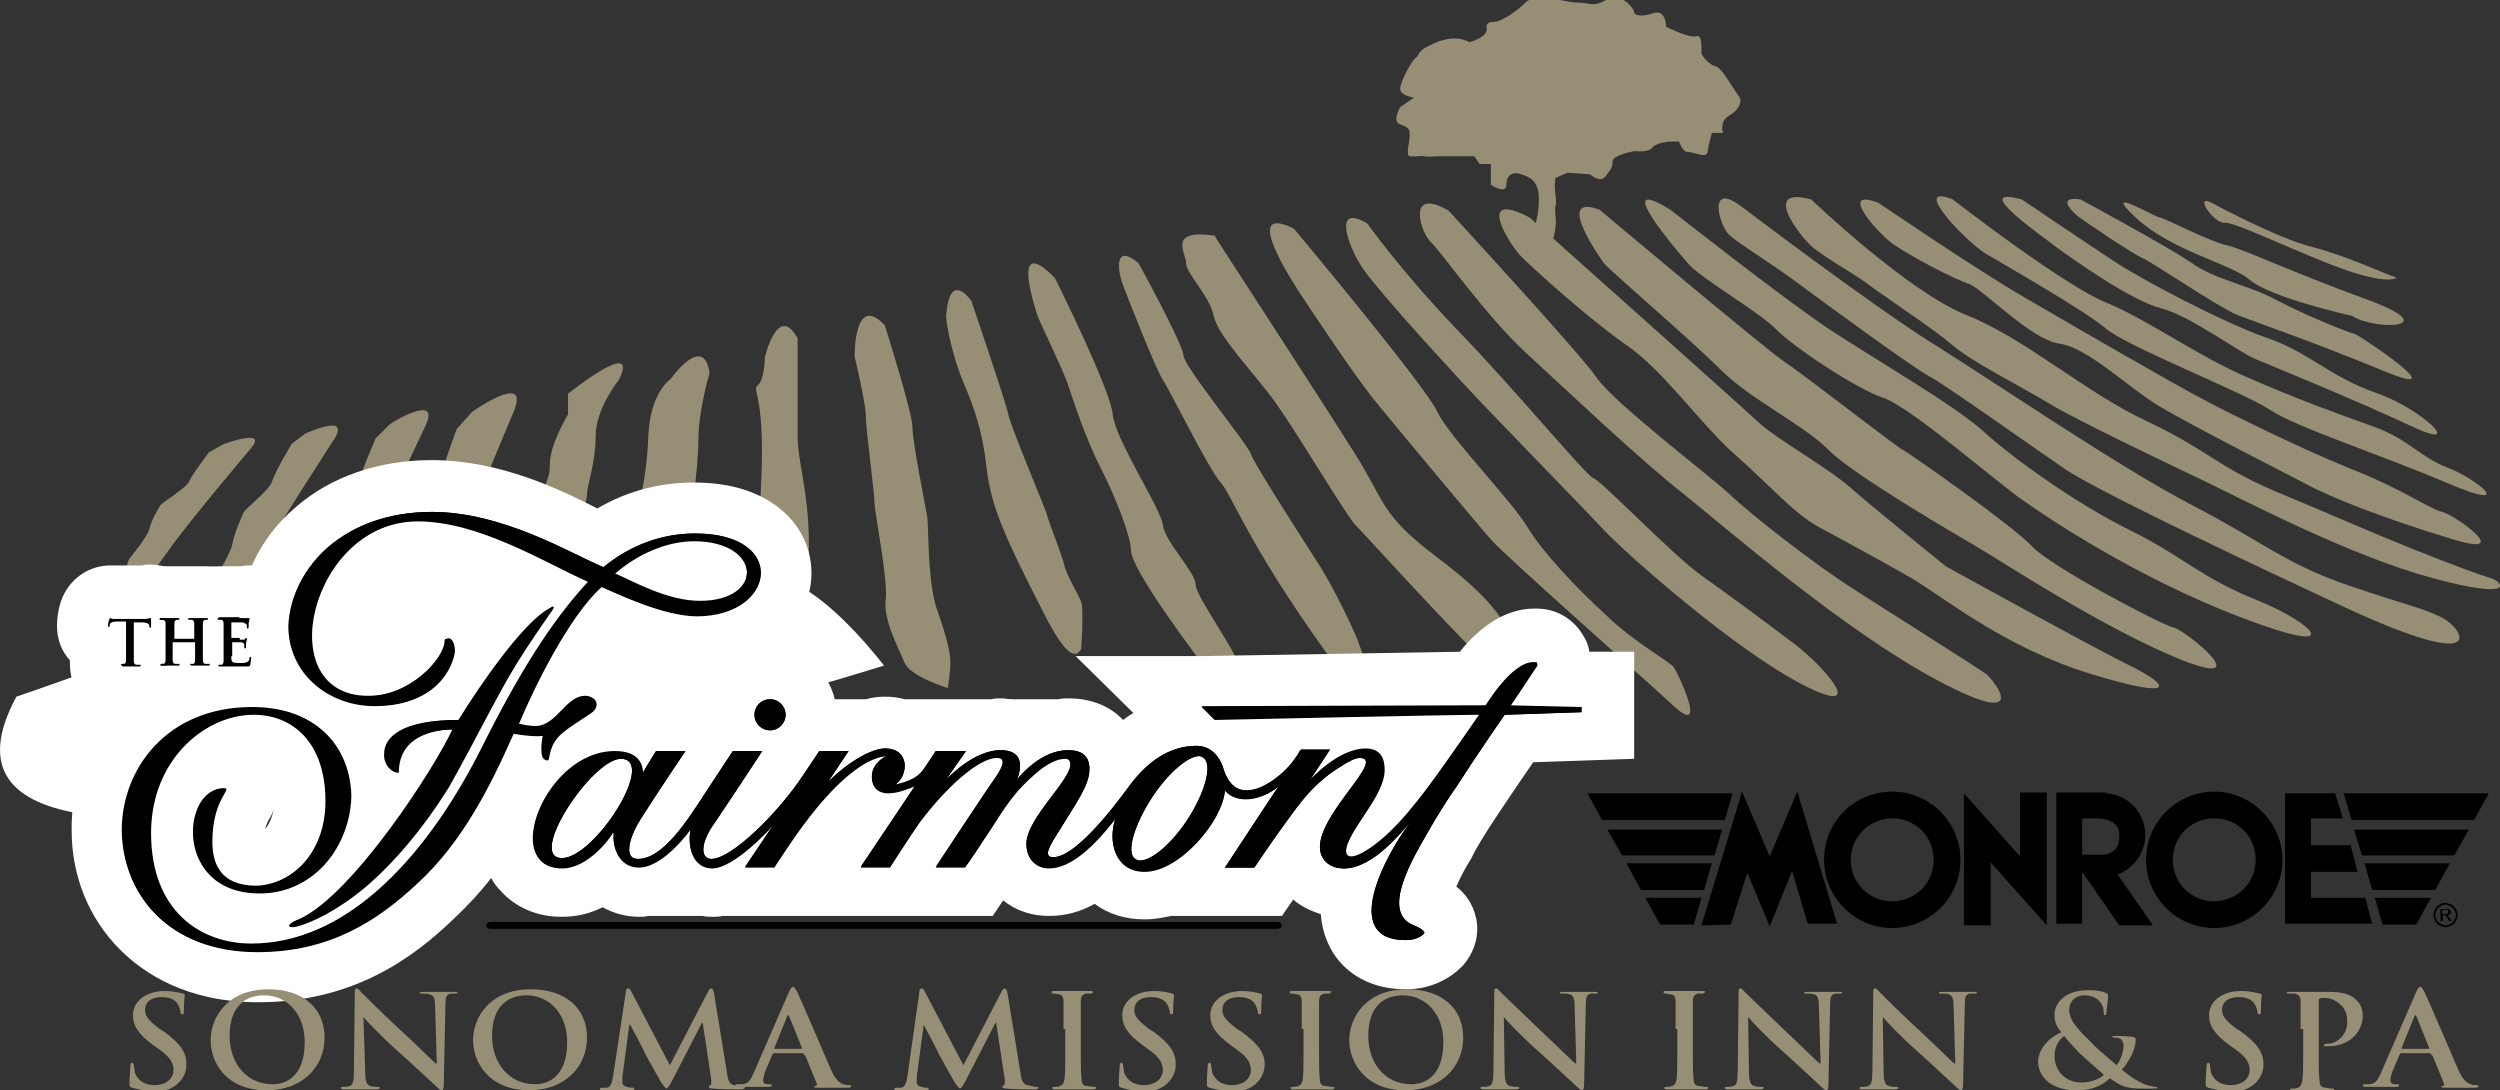 <?xml version="1.0" encoding="utf-8"?>
<!-- Generator: Adobe Illustrator 18.1.1, SVG Export Plug-In . SVG Version: 6.00 Build 0)  -->
<svg version="1.1" id="Layer_1" xmlns="http://www.w3.org/2000/svg" xmlns:xlink="http://www.w3.org/1999/xlink" x="0px" y="0px"
	 viewBox="0 0 289.6 126.3" enable-background="new 0 0 289.6 126.3" xml:space="preserve">
<rect x="0" y="0" width="289.6" height="126.3" fill="#333333" stroke="none"/>
<g>
	<path fill="#968F76" d="M59.5,47.7c0,0-7.2,17-9.3,23.3c-2.2,6.3-2.8,8.3-2.8,8.3s-2.7,2.8-3-0.8s0-4.8,0-4.8s2-4.7,2-6.5
		c0-1.8,0.7-4.7,0.8-5.3c0.2-0.7,3.5-4.3,3.7-5.7c0.2-1.3,1-3.7,1-3.7l1-2.8l1.8-2C54.7,47.7,61.5,42.9,59.5,47.7z"/>
	<path fill="#968F76" d="M49.3,49.3c0,0-6.8,14.3-8.9,19.6c-2.1,5.3-2.8,7-2.8,7s-2.4,2.3-2.5-0.8C34.9,72,35.2,71,35.2,71
		s1.9-3.9,2-5.5c0.1-1.6,0.8-4,0.9-4.5c0.2-0.6,3.2-3.6,3.4-4.7c0.2-1.1,1-3.1,1-3.1l1-2.4l1.6-1.6C45.1,49.1,51.1,45.4,49.3,49.3z"
		/>
	<path fill="#968F76" d="M38.7,50.9c0,0-7.3,11.2-9.6,15.5C26.7,70.6,26,72,26,72s-2.3,1.7-2-1c0.2-2.7,0.6-3.5,0.6-3.5
		s2-3.1,2.3-4.4c0.2-1.3,1.1-3.2,1.3-3.7c0.2-0.5,3-2.6,3.3-3.6c0.3-0.9,1.2-2.5,1.2-2.5l1.1-1.9l1.6-1.2
		C35.3,50.3,40.7,47.7,38.7,50.9z"/>
	<path fill="#968F76" d="M29.1,51.9c0,0-7.3,8.6-9.6,11.9c-2.4,3.3-3.1,4.3-3.1,4.3s-2.3,1.3-2-0.8c0.2-2,0.6-2.6,0.6-2.6
		s2-2.4,2.3-3.4c0.2-1,1.1-2.5,1.3-2.8c0.2-0.3,3-2,3.3-2.7c0.3-0.7,1.2-1.9,1.2-1.9l1.1-1.5l1.6-0.9C25.7,51.5,31.1,49.5,29.1,51.9
		z"/>
	<path fill="#968F76" d="M71.7,44c0,0-2.7,3.3-2.7,6.5s-1,5.7-1,6.7s-0.5,1.4-1.5,5.8c-1,4.4-1.5,6.5-1.5,8s-2.3,7-2.3,7.7
		c0,0.7-0.7,1.7-0.7,1.7s-2.1-0.7-2.1-1.7c0-1,0.8-11,2-17.3c1.2-6.3,1.8-5.5,1.8-7.7s2.1-5.7,2.1-5.7v-2.4
		C65.8,45.6,74.2,38.9,71.7,44z"/>
	<path fill="#968F76" d="M82.2,43.2c0,0-1.3,4.3-1.3,7.8s-1,9.4-1,12c0,2.5-2.2,5.5-2.2,7.9s0,9.5,0,9.5s-2.8-0.3-2.8-1.5
		s-1.8-7-1.8-8.5s0.8-9.7,0.8-10.8s1-3.8,1.2-9c0.2-5.2,2.6-6.7,2.6-6.7S81.5,38.5,82.2,43.2z"/>
	<path fill="#968F76" d="M92.4,39.2c0,0,0,8.8,0,11.5c0,2.7,1.3,6.4,1.3,12.3c0,5.9-0.2,7.9,0,10c0.2,2.2,0,7.4,0,7.4l-2.1,1.5
		c0,0-2.7-4.5-3.4-12.8c-0.6-8.3-0.4-3.8,0-13.8c0.4-10-1.2-10-0.4-10.7c0.8-0.7,0.8-3.2,0.8-3.2S90.1,35,92.4,39.2z"/>
	<path fill="#968F76" d="M102.5,37.7c0,0,3.2,10.1,3.2,11.8s1.5,9.1,1.7,10.3c0.2,1.2,0,7.7,1.2,11c1.2,3.3,1.5,5.1,1.5,6
		c0,0.8-0.3,2.9-0.3,2.9s-4.3-1.3-5-2.9c-0.7-1.7-2.5-5-2.2-7.3c0.3-2.3-1.3-10.2-1.3-11.3s-1-8.5-1-10s-1.3-6.9-1.3-6.9
		S98.9,33.8,102.5,37.7z"/>
	<path fill="#968F76" d="M112.5,34.8c0,0,4,11.7,4.3,13.2c0.3,1.5,4.5,11.4,4.5,11.7c0,0.3,1.7,4.5,2,5.8c0.3,1.3,1.8,3.6,2,4.4
		c0.2,0.8,0,5.4-0.1,5.4c-0.2,0-0.9,2.5-4.3-4.3c-4.2-8.2-6.1-12.2-6.6-16.7s-1.5-7.2-2.7-10c-1.2-2.8-2-6.7-2-7.7
		C109.7,35.5,110,31.7,112.5,34.8z"/>
	<path fill="#968F76" d="M122.2,32.2c0,0,6.4,12.8,6.7,15.8c0.3,3,5.6,10.9,5.8,12.8c0.2,1.9,3.8,5.5,3.8,6.9s4.8,7.8,5,9.5
		c0.2,1.7,2.5,4.7,2.5,4.7s1.7,6.2-5-2.7c-6.7-8.8-10-14-10-15.5s-1.7-6-3.5-9.5c-1.8-3.5-3.3-8.2-3.8-9.7s-3.3-7.3-3.5-7.9
		C120,36,116.9,26.8,122.2,32.2z"/>
	<path fill="#968F76" d="M131.9,30.5c0,0,5.2,9.5,5.2,10.7c0,1.2,7.7,10.6,7.8,11.4c0.2,0.8,5.3,8.8,7.5,12.2c2.2,3.3,4.8,9,5,9.7
		c0.2,0.7,5.5,14-3.7,1.2c-9.2-12.8-11-18.4-12.3-19.8c-1.3-1.4-6-10.9-6.7-11.9s-4-9.3-4.7-11.2C129.4,31,129.2,28.2,131.9,30.5z"
		/>
	<path fill="#968F76" d="M140.7,27.3c0,0,0.1,0.2,0.3,0.5c2,3.1,12.4,19.1,15.8,24.5c3.8,6,3,7.2,9.6,12.2c6.6,5,7.3,6.8,9.6,10.5
		c2.3,3.7,3,8.7-3.5,2.2S158,61.8,157,60.8c-1-1-6.7-10.6-9.2-14.1s-6.7-7.7-7.2-10.1c-0.5-2.4-3.2-4.9-3.2-6.1
		S135.2,26.5,140.7,27.3z"/>
	<path fill="#968F76" d="M149.9,26.5c0,0,15.3,18.3,16.6,21.2c1.3,2.8,8.6,10.3,10.4,13.3c1.8,3,5.8,7.2,9.2,10.3
		c3.3,3.2,7.3,5.3,7.8,6s4,8.2,0,4.5s-19.4-17.3-21.1-19.2c-1.6-1.8-11.2-13.3-13.8-16.5c-2.5-3.2-7-10-8-11.5
		S143.5,23.3,149.9,26.5z"/>
	<path fill="#968F76" d="M157.4,25.9"/>
	<path fill="#968F76" d="M158.4,25.9c0,0,3.8,5.4,10.4,12.3c6.7,6.9,15,17,15.8,17.2c0.8,0.2,9.3,9,12.4,11.2
		c3.1,2.2,7.6,5.5,11,8.1c3.4,2.6,8.6,8.6,0.8,4.6c-7.8-4-20.4-15.1-23.1-18c-2.7-2.9-12.9-13.3-16.4-17.1
		c-3.5-3.8-10.9-11.9-11.8-13.7C156.4,28.8,154.2,23.4,158.4,25.9z"/>
	<path fill="#968F76" d="M167.8,24.4c0,0,15.3,16.6,17.2,19.4c2,2.9,12.8,11.1,15.3,13.4c2.5,2.4,9.8,8.1,14.5,11.1
		c4.7,3,14.2,9,15.3,9.8c1,0.8,5.3,6.5-5.5,0.8c-10.8-5.7-24.5-17.6-29.6-21.7c-5.1-4-13.4-11.9-18.1-16.2
		c-4.7-4.3-10-11.9-11.1-12.9C164.6,27.1,162.8,21.5,167.8,24.4z"/>
	<path fill="#968F76" d="M177.2,25.2c0,0,24.8,22.1,26.7,23.9c2,1.8,8.2,5.3,10.7,7.6c2.5,2.2,10.8,8.9,10.8,8.9s17.2,9.5,21.5,11.6
		c4.3,2.1,5.6,4-4.6,0.9c-10.2-3.1-17.2-9-21-11.2c-3.8-2.2-7.8-4.3-10.7-5.9c-2.9-1.6-5.9-5.1-9.8-8.5c-3.9-3.5-8.2-9.7-12.5-12.6
		c-4.3-3-10.6-8.7-12.1-10.2C174.7,28.1,170.9,21.9,177.2,25.2z"/>
	<path fill="#968F76" d="M185.3,24.3c0,0,19.4,16.3,21.4,17.6c2,1.3,12.9,9.8,13.7,10.2c0.8,0.4,12.9,8.9,15,11.2
		c2.1,2.3,15,9.1,16.4,9.4c1.4,0.3,9.9,7.3,0.8,3.7c-9.1-3.7-20.6-11.3-23.5-13c-2.9-1.7-14.4-8.4-17.2-11.2
		c-2.8-2.9-9.1-5.9-12.5-9.3c-3.4-3.4-12.5-11.2-13.6-12.4C184.9,29.2,180.2,22.4,185.3,24.3z"/>
	<path fill="#968F76" d="M193.5,24.3c0,0,13.2,10.4,18.5,13.9c5.3,3.5,14.7,8.9,17.9,11.9c3.3,3,10.7,8.3,16.8,11.3
		c6.1,3,8.2,5.5,14.7,8.1c6.5,2.6,10.8,6.8-1.6,2.1c-12.4-4.7-22.7-11.7-25.4-13.6c-2.7-1.8-13-10.8-16.2-11.9c-3.1-1-10.6-6-12.5-8
		c-2-2-8.4-5.7-10-7.4C194.3,29.1,186.4,19.9,193.5,24.3z"/>
	<path fill="#968F76" d="M201.7,23.9c0,0,15,11.4,22.2,15.9c7.2,4.5,21.7,14.4,30,18.7c8.3,4.3,10.8,6.8,18.1,9.3
		c7.3,2.5,8.3,2.5,10.8,3.7c2.5,1.2,6.1,6.9-11.5-1.3c-17.6-8.2-28.8-13.7-32-15.8c-3.1-2.1-14.2-10-15.8-10.8
		c-1.6-0.8-11.6-8.1-15.1-10.7c-3.5-2.6-6.9-4.6-8.1-5.7C199.2,26.2,197.7,20.9,201.7,23.9z"/>
	<path fill="#968F76" d="M209.8,23.1c0,0,11.2,10.7,18,13.4c6.8,2.7,13.8,9,20.9,12.3c7,3.3,8.1,5.2,14.6,8
		c6.5,2.7,11.2,4.8,16.2,6.8c5,2,7.8,3,9.1,3.4c1.3,0.4,3,2.6-6.7,0c-9.7-2.6-22-9.1-26.6-11.3c-4.6-2.2-14.7-7-18-9
		c-3.3-2-8.9-4.8-11.1-6.7c-2.2-1.9-8-5.7-9.7-7c-1.7-1.3-5.1-3.1-6.8-4.6C208.1,26.8,204.2,21.6,209.8,23.1z"/>
	<path fill="#968F76" d="M217.6,23.5c0,0,11.6,7.9,17,11c5.3,3.1,18.3,10.6,20.5,11.7c2.2,1.2,11,5.6,17.2,8.1c6.3,2.5,9,4.6,10.6,5
		c1.6,0.4,8.6,5.5,1,3.1c-7.6-2.3-14-4.8-16.7-6.3c-2.7-1.4-13.3-6.8-17-9c-3.7-2.2-8.4-6.9-11.7-7.3c-3.3-0.5-8.9-6.4-10.4-6.9
		c-1.6-0.5-7-3.3-8.9-4.7C217.3,26.8,212.9,21.7,217.6,23.5z"/>
	<path fill="#968F76" d="M226.2,23.1c0,0,13,10.1,17.9,12c4.8,2,10.4,6.1,16.2,8.6c5.7,2.5,10.4,4.2,14.6,5.7s5.3,3.5,8.7,4.8
		c3.4,1.3,8,5.2,0,1.8c-8-3.4-17.6-6.5-20.6-8.5c-3-2-16.7-7.4-19-9.4c-2.3-2-11.6-7.3-13.6-8.5C228.4,28.7,220.9,21,226.2,23.1z"/>
	<path fill="#968F76" d="M234.2,23.1c0,0,7.4,5,10.6,7.1c3.1,2.1,12.8,7.2,17.7,8.9c5,1.7,7.3,4.5,12.7,6.4
		c5.3,1.8,10.6,6.9,4.2,3.9s-16.2-7-18.1-7.8c-2-0.8-7.5-5-11-5.9c-3.5-0.9-10.5-5.9-12-7C236.8,27.5,227.9,21.4,234.2,23.1z"/>
	<path fill="#968F76" d="M241,23.1c0,0,10,5.4,12.8,7.3c2.7,2,6.7,2.6,10,4.4c3.4,1.8,8.2,3.7,9,3.9c0.8,0.3,11.9,7.8,3.4,4.3
		c-8.5-3.5-14.7-5.6-17-6.5c-2.2-0.9-10-6.2-11-6.6c-1-0.4-6.5-4.1-7.3-4.7S238.1,22.7,241,23.1z"/>
	<path fill="#968F76" d="M272.5,36.6c2.5,1.7,11,1.5,1.7-1.9c-9.3-3.4-14.4-5.9-16.3-6.3s-7.3-3.2-7.7-3.2c-0.5,0-7-3.9-2.8,0
		c4.2,3.9,10.7,5.2,13.2,7.2C263,34.5,272.5,36.6,272.5,36.6z"/>
	<path fill="#968F76" d="M256.2,23.5c0,0,7.6,4.1,11.6,5.1s9.3,3.5,9.7,3.5s-0.5,1-5.7-0.8c-5.2-1.8-12.8-5.6-14.1-5.5
		C256.4,25.9,254.1,22.4,256.2,23.5z"/>
	<path fill="#968F76" d="M170.2,4.9c0,0-1.3-1-3.8,0c-2.4,1-1.8,1.3-2.4,1.8c-0.6,0.5-1.8,2.8-1.8,3.6s1.6,1,1.6,1l-1.6,1.1
		c0,0-1,1.7,0,2c1,0.4,1.1,0.5,1.1,1.3c0,0.8-0.5,2.3,0,2.4c0.5,0.1,1.3-0.1,1.7,0c0.4,0.1,1.5,0,1.5,0l1,0h1.3h2l0.6,0.9h1.3v2.4
		c0,0,1.8,1.2,1.8,0c0-1.2,0.8-1.3,0.8-1.3s0.5-0.2,1.7,0.4c1.2,0.6,1.4,1.9,1.2,3.7c-0.2,1.8-0.6,2.4-0.6,2.4l2,2
		c0,0,0.8-1.8,0.6-3.5c-0.2-1.7,0.2-1,0-2.4c-0.2-1.5,0-2.1,0-2.1l1.4-0.6l2.6,0.2c0,0,1.2,1.1,1.8,0.2c0.6-0.8,0.8-1,0.8-1.7
		c0-0.7,2.1-1.1,2.5-1.2c0,0,0.1,0,0.1,0s1.6,0.2,2-0.4c0.5-0.6,2-0.7,2-0.7h1.1c0,0,0.4,1.2,1,1.2c0.7,0,2.2,0.8,2.3,0
		c0.1-0.8,0.5-2.2,0.5-2.2h1.3c0,0-0.5-1.3,0.7-2c1.2-0.7,1.6-1.7,1.1-2.3c-0.5-0.6-1.9-3.2-2.6-3.4c-0.7-0.1-1.7-1.2-1.7-1.6
		c0-0.4,0.1-2.2-0.6-1.9c-0.7,0.3-3.5-1.1-3.5-1.1s0-2-1.4-1.6c-1.4,0.5-2.3,0.3-2.3-0.1c0-0.4-1.6-2.4-3.1-1.5
		c-1.6,1-2,0.4-3.5,0.4c-1.5,0-4.6-1.3-6,0c-1.3,1.3-2.7,2-3.3,2.2c-0.6,0.1-1.2-0.1-1.2,0.7C172.5,4.3,170.2,4.9,170.2,4.9z"/>
</g>
<g>
	<path fill="#FFFFFF" d="M1.9,80.7c0,0,32-10.9,37-15.1c5-4.2,23.9-4.3,31,0.2s17.3-0.3,22.1,1.8c4.8,2.1,10.4,9.5,10.4,9.5
		S-16.3,114.4,1.9,80.7z"/>
	<path d="M57,106.8c-0.2,0-0.3,0-0.5,0.1c-0.1,0.1-0.2,0.2-0.2,0.3c0,0.1,0.1,0.2,0.2,0.3c0.1,0.1,0.3,0.1,0.5,0.1h45.4h45.4
		c0.2,0,0.3,0,0.5-0.1c0.1-0.1,0.2-0.2,0.2-0.3c0-0.1-0.1-0.2-0.2-0.3c-0.1-0.1-0.3-0.1-0.5-0.1h-45.4H57L57,106.8z"/>
	<g>
		<g>
			<path d="M16.2,80c-0.3,0-0.6,0-0.9,0L15,80l-0.2,0c-0.2,0-0.5,0-0.7,0C12.4,80,11,78.7,11,77c0-0.6,0.2-1.2,0.5-1.6
				c-1.1-0.5-1.9-1.6-1.9-2.9c0-0.6,0.3-1.6,0.3-1.6c0.4-1.6,1.8-2.4,3-2.4h0.6l0.3,0.1c0,0,3,0,3,0c0.1,0,0.4-0.1,0.7-0.1
				c1.5,0,3.1,1.2,3.1,3.2c0,0.1,0,1,0,1l0,0.1c-0.1,1.1-0.7,2-1.6,2.5c0.3,0.5,0.5,1.1,0.5,1.7C19.3,78.7,17.9,80,16.2,80z"/>
			<path fill="#FFFFFF" d="M12.8,71.5c0.1,0,0.1,0.1,0.3,0.1c0.2,0,0.5,0,0.7,0h2.9c0.5,0,0.6-0.1,0.7-0.1c0.1,0,0.1,0,0.1,0.2
				c0,0.2,0,0.6,0,0.8c0,0.1,0,0.1-0.1,0.1c-0.1,0-0.1,0-0.1-0.1l0-0.1c0-0.2-0.2-0.4-0.9-0.4l-0.9,0v3c0,0.7,0,1.2,0,1.5
				c0,0.2,0.1,0.4,0.3,0.4c0.1,0,0.3,0,0.4,0c0.1,0,0.1,0,0.1,0.1c0,0.1-0.1,0.1-0.1,0.1c-0.5,0-0.9,0-1.1,0c-0.2,0-0.6,0-0.9,0
				C14,77,14,77,14,77c0,0,0-0.1,0.1-0.1c0.1,0,0.2,0,0.3,0c0.1,0,0.2-0.2,0.2-0.4c0-0.3,0-0.9,0-1.5v-3l-1.1,0
				c-0.4,0-0.6,0.1-0.7,0.2c-0.1,0.1-0.1,0.2-0.1,0.3c0,0.1,0,0.1-0.1,0.1c-0.1,0-0.1,0-0.1-0.1c0-0.1,0.1-0.8,0.2-0.8
				C12.7,71.5,12.7,71.5,12.8,71.5 M12.8,65.5c-2.8,0-5.2,1.9-5.9,4.7c-0.1,0.3-0.3,1.4-0.3,2.3c0,1.5,0.5,2.9,1.5,4
				c0,0.2,0,0.4,0,0.5c0,3.3,2.8,6.1,6.1,6.1c0.2,0,0.5,0,0.8,0l0.2,0l0.1,0c0.3,0,0.6,0,1,0c3.4,0,6.1-2.7,6.1-6.1
				c0-0.3,0-0.6-0.1-0.8c0.6-0.9,1-1.9,1.2-3.1l0-0.3v-0.3c0,0,0-0.2,0-0.3c0-0.2,0-0.5,0-0.6c0-3.4-2.7-6.2-6.1-6.2
				c-0.4,0-0.7,0-0.9,0.1H14C13.6,65.5,13.2,65.5,12.8,65.5L12.8,65.5z"/>
		</g>
		<g>
			<path d="M24.1,80c-0.3,0-0.6,0-0.9,0L23,80l-0.2,0c-0.2,0-0.5,0-0.7,0c-0.3,0-0.5,0-0.8-0.1C21.1,80,20.9,80,20.6,80
				c-0.3,0-0.6,0-0.9,0l-0.3,0l-0.2,0c-0.2,0-0.5,0-0.7,0c-1.8,0-3.1-1.3-3.1-3.1c0-0.7,0.2-1.3,0.6-1.9c0-0.1,0-1.5,0-1.5
				c-0.5-0.5-0.7-1.2-0.7-2c0-1.5,1.2-3.1,3.2-3.1c0.3,0,0.5,0,0.8,0l0.3,0l0.3,0c0.2,0,0.5,0,0.6,0c0.3,0,0.5,0,0.8,0.1
				c0.2-0.1,0.5-0.1,0.8-0.1c0.3,0,0.5,0,0.8,0l0.3,0l0.3,0c0.2,0,0.5,0,0.6,0c2,0,3.2,1.6,3.2,3.1c0,0.7-0.2,1.3-0.6,1.9
				c0,0.1,0,1.4,0,1.4c0.5,0.5,0.8,1.3,0.8,2.1C27.3,78.7,25.9,80,24.1,80z"/>
			<path fill="#FFFFFF" d="M24,71.6c0.1,0,0.2,0,0.2,0.1s0,0.1-0.1,0.1c-0.1,0-0.1,0-0.2,0c-0.2,0-0.3,0.2-0.3,0.4
				c0,0.2,0,0.4,0,1.5v1.3c0,0.7,0,1.2,0,1.5c0,0.2,0.1,0.4,0.3,0.4c0.1,0,0.3,0,0.4,0c0.1,0,0.1,0,0.1,0.1c0,0.1-0.1,0.1-0.1,0.1
				c-0.5,0-0.9,0-1.1,0c-0.2,0-0.6,0-0.9,0C22,77,22,77,22,77c0,0,0-0.1,0.1-0.1c0.1,0,0.2,0,0.3,0c0.1,0,0.2-0.2,0.2-0.4
				c0-0.3,0-0.9,0-1.5v-0.6c0,0,0,0,0,0H20c0,0,0,0,0,0v0.6c0,0.7,0,1.2,0,1.5c0,0.2,0.1,0.4,0.3,0.4c0.1,0,0.3,0,0.4,0
				c0.1,0,0.1,0,0.1,0.1c0,0.1-0.1,0.1-0.1,0.1c-0.5,0-0.9,0-1.1,0c-0.2,0-0.6,0-0.9,0c-0.1,0-0.1,0-0.1-0.1c0,0,0-0.1,0.1-0.1
				c0.1,0,0.2,0,0.3,0c0.1,0,0.2-0.2,0.2-0.4c0-0.3,0-0.9,0-1.5v-1.3c0-1.1,0-1.3,0-1.5c0-0.2-0.1-0.4-0.3-0.4c-0.1,0-0.2,0-0.3,0
				c-0.1,0-0.1,0-0.1-0.1s0.1-0.1,0.2-0.1c0.4,0,0.8,0,1,0c0.2,0,0.6,0,0.9,0c0.1,0,0.2,0,0.2,0.1s0,0.1-0.1,0.1c-0.1,0-0.1,0-0.2,0
				c-0.2,0-0.3,0.2-0.3,0.4c0,0.2,0,0.4,0,1.5v0.2c0,0,0,0.1,0,0.1h2.6c0,0,0,0,0-0.1v-0.2c0-1.1,0-1.3,0-1.5c0-0.2-0.1-0.4-0.3-0.4
				c-0.1,0-0.2,0-0.3,0c-0.1,0-0.1,0-0.1-0.1s0.1-0.1,0.2-0.1c0.4,0,0.8,0,1,0C23.2,71.6,23.7,71.6,24,71.6 M24,65.6
				c-0.2,0-0.5,0-0.7,0l-0.2,0l-0.2,0c-0.3,0-0.6,0-0.9,0c-0.3,0-0.5,0-0.8,0c-0.3,0-0.5,0-0.8,0c-0.2,0-0.5,0-0.7,0l-0.2,0l-0.2,0
				c-0.3,0-0.6,0-0.9,0c-3.4,0-6.2,2.7-6.2,6.1c0,1,0.2,1.9,0.7,2.8c-0.4,0.8-0.6,1.6-0.6,2.6c0,3.3,2.8,6.1,6.1,6.1
				c0.2,0,0.5,0,0.8,0l0.2,0l0.1,0c0.3,0,0.6,0,1,0c0.3,0,0.5,0,0.8,0c0.2,0,0.5,0,0.8,0c0.2,0,0.5,0,0.8,0l0.2,0l0.1,0
				c0.3,0,0.6,0,1,0c3.4,0,6.1-2.7,6.1-6.1c0-1-0.3-2-0.7-2.8c0.3-0.8,0.5-1.6,0.5-2.5C30.1,68.2,27.4,65.6,24,65.6L24,65.6z"/>
		</g>
		<g>
			<path d="M28.6,80.1c-0.7,0-1.3,0-1.7,0c-0.2,0-0.4,0-0.5,0l-0.2,0c-0.2,0-0.5,0-0.7,0c-1.8,0-3.1-1.3-3.1-3.1
				c0-0.7,0.2-1.3,0.6-1.9c0-0.1,0-1.5,0-1.5c-0.5-0.5-0.7-1.2-0.7-2c0-1.5,1.2-3.1,3.2-3.1c0.2,0,0.5,0,0.8,0c0,0,0.4,0,0.5,0
				c0.4,0,1.2,0,1.6,0c0.2,0,0.4-0.1,0.7-0.1h3l0,3.1c0,0.2,0,0.3-0.1,0.6l0,0.2c0,0.2,0,0.5-0.1,0.6c0,0.1-0.1,0.3-0.1,0.4l0,0.4
				c0,0.1,0,0.3,0,0.6c0,0,0,0,0,0c0.3,0.5,0.5,1,0.5,1.7c0,0.4-0.1,1.1-0.2,1.5C31.8,78.2,31.1,80.1,28.6,80.1z"/>
			<path fill="#FFFFFF" d="M28.9,71.5C28.9,71.5,28.9,71.5,28.9,71.5c0,0.1,0,0.2,0,0.5c0,0.1,0,0.4,0,0.5c0,0,0,0.1-0.1,0.1
				c-0.1,0-0.1,0-0.1-0.1c0-0.1,0-0.2,0-0.3c-0.1-0.1-0.1-0.2-0.5-0.3c-0.1,0-0.6,0-0.9,0c-0.1,0-0.4,0-0.4,0c0,0-0.1,0-0.1,0.1v1.8
				c0,0.1,0,0.1,0.1,0.1c0,0,0.2,0,0.2,0c0.3,0,0.9,0,1.1,0c0.2,0,0.3,0,0.3-0.1c0-0.1,0.1-0.1,0.1-0.1c0,0,0.1,0,0.1,0.1
				c0,0,0,0.2-0.1,0.5c0,0.1,0,0.4,0,0.5c0,0.1,0,0.1-0.1,0.1c-0.1,0-0.1,0-0.1-0.1c0-0.1,0-0.2,0-0.3c0-0.1-0.1-0.3-0.4-0.3
				c-0.1,0-0.7,0-0.9,0c0,0-0.2,0-0.2,0c0,0,0,0,0,0.1v0.6c0,0.2,0,0.9,0,1.1c0,0.5,0.1,0.6,0.9,0.6c0,0,0.3,0,0.3,0
				c0.2,0,0.4,0,0.6-0.1c0.2-0.1,0.3-0.2,0.3-0.5c0-0.1,0-0.1,0.1-0.1c0.1,0,0.1,0.1,0.1,0.1c0,0.2-0.1,0.7-0.1,0.8
				c-0.1,0.2-0.1,0.2-0.4,0.2c-1.1,0-1.8,0-2.3,0c-0.2,0-0.6,0-0.9,0c-0.1,0-0.1,0-0.1-0.1c0,0,0-0.1,0.1-0.1c0.1,0,0.2,0,0.3,0
				c0.1,0,0.2-0.2,0.2-0.4c0-0.3,0-0.9,0-1.5v-1.3c0-1.1,0-1.3,0-1.5c0-0.2-0.1-0.4-0.3-0.4c-0.1,0-0.2,0-0.3,0
				c-0.1,0-0.1,0-0.1-0.1s0.1-0.1,0.2-0.1c0.4,0,0.8,0,1,0c0.2,0,1.9,0,2.1,0c0.1,0,0.3,0,0.3,0C28.8,71.5,28.9,71.5,28.9,71.5
				 M28.9,65.5c-0.3,0-0.6,0-1,0.1c-0.4,0-1,0-1.3,0c-0.1,0-0.2,0-0.2,0l-0.2,0c-0.3,0-0.6,0-0.8,0c-3.5,0-6.2,2.7-6.2,6.1
				c0,1,0.2,1.9,0.7,2.8c-0.4,0.8-0.6,1.6-0.6,2.6c0,3.3,2.8,6.1,6.1,6.1c0.2,0,0.5,0,0.8,0l0.2,0c0.1,0,0.3,0,0.4,0
				c0.5,0,1.1,0,1.8,0c3.6,0,5.6-2.5,6.2-4.6l0-0.1l0-0.1c0.2-0.7,0.3-1.7,0.3-2.2c0-0.8-0.1-1.6-0.4-2.2c0,0,0-0.1,0-0.1l0-0.1
				l0-0.1c0.1-0.3,0.1-0.6,0.1-0.9l0,0l0,0c0-0.3,0.1-0.6,0.1-1C34.9,68.2,32.2,65.5,28.9,65.5L28.9,65.5z"/>
		</g>
		<g>
			<path d="M29.8,113.3c-12.7,0-18.5-8.8-18.6-16.9c0-4.6,1.8-9.1,5-12.3c3.3-3.3,7.9-5.1,13.1-5.1c1.3,0,2.5,0.1,3.5,0.3
				c-1.4-1.9-2.1-4.3-2.1-6.8c0-10.1,9.8-16.1,19.3-16.1c7.4,0,14.1,3.3,18.5,5.5c0.4,0.2,0.7,0.3,1,0.5c3.3-2.3,7.1-3.5,10.9-3.5
				c3.1,0,5.6,0.6,7.5,1.9c2,1.4,3.1,3.4,3.1,5.6c0,3.9-3.7,8-10.5,8c-3.6,0-7.7-1.6-10.4-2.8c-1.4,1.7-2.9,4-4.2,6.4
				c0.5-0.2,1.1-0.3,1.7-0.3c1.8,0,3.4,1.1,3.9,2.8c0.4,1.2,0.1,2.5-0.6,3.5c0,0,0,0,0,0c1.2,0,2.2,0.2,3,0.5l0.3-0.4h8.9l0,0h1.2
				c-0.1-0.4-0.2-0.8-0.2-1.2c0-2.7,2.2-4.8,4.8-4.8s4.8,2.2,4.8,4.8c0,0.4-0.1,0.8-0.2,1.2H94l6.8,0c0.6-0.2,1.2-0.3,1.8-0.3
				c1.5,0,2.7,0.5,3.7,1.3l0.6-1l8.1,0c0.4-0.1,0.7-0.1,1-0.1c0.4,0,0.7,0,1,0.1l0.7,0l-0.1,0.1c0.8,0.2,1.5,0.6,1.9,1
				c1.2-0.7,2.6-1.1,4.2-1.1c3,0,5.1,1.7,5.5,4.4c2.2-2.6,4.7-4.1,7.4-4.6l-4.8-4.7l38.6-0.1c1.5-2.2,4.1-5,7.1-5c0,0,0.2,0,0.2,0
				c1.2,0,2.3,0.6,2.8,1.7c0.3,0.6,0.7,1.8-0.3,3.3l5.7,0v6.6l-10.3,0.3c-1.1,1.6-3.1,4.4-4.8,7.2c-1.4,2.1-2.5,3.8-3,4.9l-0.3,0.6
				c-1.7,3-2.6,5-2.6,6l0.2,0.1c0.8,0.4,2.3,1.1,2.7,2.9c0.2,1-0.1,2-0.8,2.8l-0.1,0.1l-0.1,0.1c-1,1-2.5,1.6-4.1,1.6
				c-4,0-5.6-2.1-6.3-3.4c-0.7-1.5-0.8-3.2-0.5-5c-0.1,0-0.3,0-0.5,0c-3,0-5.3-1.9-5.7-4.6c-1.2,1.8-2.1,3.1-2.1,3.1l-0.9,1.3
				l-10.6,0l0.5-0.7c-1.4,0.7-2.8,1.2-4.1,1.2c-2.2,0-4.1-0.9-5.4-2.6c0,0,0,0,0,0c-1.7,1.3-3.6,2.3-5.7,2.3c-2.6,0-4.8-1.7-5.4-4.1
				c-0.3,0.5-0.8,1.2-1.8,2.8l-0.9,1.3l-19.4,0l6.2-9.3c-0.5-0.3-0.9-0.6-1.3-1c-1.4,1.4-3.2,3.5-5.1,6.3c-1.1,1.6-1.8,2.7-1.8,2.7
				l-0.9,1.3l-7.9,0c-0.3,0.1-0.6,0.1-0.9,0.1c-0.3,0-0.6,0-1-0.1h-0.9l0.1-0.2c-0.8-0.3-1.6-0.8-2.2-1.4c-1.3,0.9-2.9,1.7-4.6,1.7
				c-1.6,0-3-0.6-4.1-1.7c-1.4,1-3,1.7-4.9,1.7c-2.5,0-4-1.1-4.8-2c-1-1.1-1.5-2.7-1.5-4.4c0-2.1,0.8-4.6,2.3-6.9
				c-0.1-0.1-0.2-0.3-0.3-0.4C58,95,55,100.2,50.4,104.5C45.7,108.8,39.6,113.3,29.8,113.3z M23.4,104.5c1.5,1.3,3.3,1.7,4.5,1.9
				C26,106,24.5,105.3,23.4,104.5z M25.8,88.4c1.8,0,2.7,1.1,2.9,1.6c0.9,1.6,0.1,3-0.2,3.6c-0.4,0.6-1,1.7-1,4
				c0,0.8,0.1,1.4,0.4,1.7c0.3,0.3,0.9,0.4,1.7,0.4c2.1,0,5.2-2.2,5.2-6.9c0-4.4-1.9-7-5.3-7c-2.1,0-4.8,1.1-6.7,3.5
				C23.7,88.7,24.7,88.4,25.8,88.4z M43.6,91.6c0,0.2,0,0.5,0,0.7c0,0.3,0,0.5,0,0.8c0.3-0.4,0.5-0.7,0.8-1.1
				C44.1,92,43.8,91.8,43.6,91.6z M162.6,86.1c0.6,0.8,0.9,1.9,0.9,3.1c0.6-0.8,1.2-1.7,1.9-2.6c0.1-0.2,0.2-0.3,0.3-0.5
				C164.8,86,163.7,86.1,162.6,86.1z M144.8,88.6c0.7-0.2,2-1.2,2.7-2.2c-1.4,0-2.7,0.1-3.7,0.1c0.4,0.6,0.7,1.3,0.9,2
				C144.8,88.5,144.8,88.6,144.8,88.6z M41.3,84.5c0.2,0.3,0.4,0.6,0.6,0.9c0.1-0.3,0.2-0.5,0.3-0.8C41.9,84.6,41.6,84.6,41.3,84.5z
				 M48.6,63.3c-4.6,0-7.1,3.5-8,5c-1.6,2.8-2,6.1-1,7.9c0.3,0.6,1,1.4,2.9,1.4c0,0,0,0,0,0c3.3,0,5.8-2.7,6.1-3.6
				c0-0.8,0.3-1.5,0.9-2.1c0.6-0.6,1.4-1,2.3-1c0.7,0,1.4,0.2,2,0.6l0.1,0.1l0.1,0.1c1,0.8,1.4,1.9,1.5,2.8c2-2.6,4-4.8,5.8-6
				c0.3-0.2,0.7-0.5,1-0.6C58,65.6,53.1,63.3,48.6,63.3z M77.9,66.1c1.1,0.3,2.2,0.6,3.2,0.6c1.1,0,1.8-0.2,2.2-0.4
				c-0.4-0.3-1.3-0.6-2.9-0.6C79.6,65.7,78.7,65.8,77.9,66.1z"/>
			<path fill="#FFFFFF" d="M50,59.3c8.3,0,16.1,4.8,19.9,6.4c3.1-2.5,6.7-3.9,10.6-3.9c0,0,0,0,0.1,0c10.7,0,9.4,9.5,0,9.5
				c-4,0-9.4-2.7-11.1-3.4c-3.8,3.4-7.9,11.8-9.6,15.9c0.5,0.1,1.4,0.3,2.1,0.3c2.5,0,3.5-3.5,5.8-3.5c1.1,0,1.6,1.2,0.5,1.9
				c-2.5,1.7-3.7,2.4-4.5,3.8c-0.5,1.1-0.3,1.7-0.6,1.7c-0.7,0-0.5-2.1-0.3-2.9c-0.2,0-0.4,0.1-0.7,0.1c-0.9,0-2.1-0.2-2.8-0.3
				c-2.7,6.2-5.9,12.5-11.1,17.3c-4.7,4.4-10.1,8-18.6,8c-10.5,0-15.5-6.9-15.6-14c0-7.1,5.2-14.3,15.1-14.3
				c7.9,0,11.3,5.1,11.3,10.4c-0.1,5.5-4,11.2-10.4,11.2c-10,0-9-12.1-4.4-12.1c1.3,0-1.3,1-1.3,6.2c0,2.5,0.9,5.1,5.1,5.1
				c3.7,0,8.2-3.4,8.2-9.9c0-6.9-3.9-10-8.3-10c-5.7,0-12.1,5.1-12.1,13.8c0,9.1,5.9,12.8,11.6,12.8c10.4,0,19.9-8.8,27-23
				c5.2-10.4,8.9-15.4,12.2-19c-5.3-2.4-12.7-7-19.7-7c-12.7,0-17.5,20.3-6,20.3c0,0,0,0,0,0c5,0,9.1-4.4,9.1-6.5
				c0-0.1,0.1-0.2,0.2-0.2c0.1,0,0.2,0,0.2,0.1c0.3,0.3,0.5,1,0.5,1.4c0,0.7-1.1,6.3-9,6.3c-5.3,0-10-3.7-10-9.3
				C33.7,65.7,40,59.3,50,59.3 M81.1,69.6c7.5,0,7.2-7-0.7-7c-3.3,0-6.7,1.6-9.2,3.8C73.5,67.4,77.3,69.6,81.1,69.6 M64.1,70.3
				c0.1,0,0,0.3-0.4,0.8c-0.9,1.3-2.3,3.3-3.8,5.7c-2.4,3.9-4.9,9.1-7.9,14.4c-3,4.8-6.3,8.7-9.7,11.6c-3.1,2.6-6.3,4.2-8.2,4.6
				c-0.1,0-0.2,0-0.3,0c-0.5,0-0.3-0.5,0.9-0.9c6.3-2.8,15.9-17.8,17.8-22c-1.1,0-6.3,0.2-6.3,5c-0.8,0-1.7-1-1.6-2.2
				c0-1.9,2-3.9,8.6-3.9c2.8-4.5,7.1-10.6,10-12.6C63.7,70.5,64,70.3,64.1,70.3 M177.8,76.9C177.8,76.9,177.8,76.9,177.8,76.9
				c0.5,0,0.3,0.2,0.1,0.5c-1.1,1.7-3,4.5-3,4.5l8.3,0v0.6l-8.9,0.3c0,0-3,4.3-5.7,8.5c-0.4,0.5-2.2,3.3-3.2,5.1
				c-1.6,2.8-5.6,9.3-1.6,10.8c0.5,0.2,1.5,0.7,1.1,1c-0.5,0.5-1.3,0.7-2.1,0.7c-7.6,0-2.3-9.9,0.6-13.7c0,0,0,0,0,0c0,0,0,0,0,0
				c-0.9,1-4.3,5.4-7.7,5.4c-1.8,0-2.8-1.1-2.8-2.5c0-4,7.7-10.3,4.6-10.3c-0.5,0-1.3,0.4-2.2,1c-2.8,1.7-4.3,3.7-5.5,5.3
				c-2.3,3.1-4.5,6.4-4.5,6.4l-3.4,0c0,0,6.1-9.3,6.2-9.4c-0.9,0.8-2.4,1.5-3.8,1.5c-0.9,0-1.8-0.3-2.4-1c-0.3,3.6-5.3,9.4-9.3,9.4
				c-3.4,0-4.3-3.4-3.4-6.1c-2.6,3.3-5.2,5.7-7.7,5.7c-1.4,0-2.6-1-2.6-2.8c0-2.9,5.1-7.3,5.1-9.2c0-0.3-0.1-0.7-0.6-0.7
				c-1,0-2.1,0.6-3.3,1.6c-2.6,2.2-3.6,3.9-5.6,7c-0.9,1.3-0.8,1.3-2.7,4l-3.4,0c0,0,6.2-9.4,6.8-10.2c0.5-0.7,1.7-2.5,0.3-2.5
				c-2.1,0-5.8,3.3-8.9,7.4c-1.2,1.7-3.5,5.3-3.5,5.3h-3.4l6.3-9.4c-0.4,0.1-1.8,0.8-3.1,0.8c0,0,0,0,0,0c-1,0-1.9-0.5-1.9-1.9
				c0-1.4,1.3-2.2,1.8-2.4c0,0,0,0,0,0c-3,0.1-7.2,4.1-11.3,10.2c-1.1,1.6-1.8,2.7-1.8,2.7l-3.4,0c0,0,1.5-2.2,3.3-4.9c0,0,0,0,0,0
				c0,0,0,0,0,0c-0.2,0.2-4.5,5-7.1,5c-2.2,0-2.9-2.4-2.5-4.5c0,0-3.1,4.4-6,4.4c-2.2,0-3.1-2.2-2.9-4c0,0,0,0,0,0c0,0,0,0-0.1,0
				c-0.4,0.7-2.9,4.1-5.9,4.1c0,0,0,0,0,0c-7,0-1.8-13.5,6.2-13.5c2.1,0,3.2,0.8,3.2,2.6C74.9,88.7,76,87,76,87h3.4
				c0,0-3.5,5.2-5.2,7.9c-1.2,1.9-2.1,4.6-0.3,4.6c2.9,0,5.7-4.4,7.9-7.8c1.7-2.6,3.1-4.7,3.1-4.7h3.4c0,0-3.2,4.9-5.5,8.3
				c-1.8,2.5-1.6,4.2-0.4,4.2c2.4,0,7.9-5.5,10.7-9.8c1.1-1.6,1.8-2.7,1.8-2.7l3.4,0l-2.4,3.6l0,0c2.5-2.5,5.2-3.9,6.6-3.9
				c3,0,2.7,3.2,1.2,4.2c0.8-0.2,2.4-0.5,3.3-1.8l1.4-2.1l3.5,0l-2.3,3.3l0,0c2.7-2.7,4.9-3.4,6.3-3.4c3.5,0,1.9,3.4,1.9,3.4
				c0,0,0,0,0,0c0,0,0,0,0,0c0.5-0.6,2.9-3.4,5.9-3.4c1.8,0,2.5,0.8,2.5,2.2c0,1.9-1.6,4-3.8,7.6c-0.6,1-1.7,2.6-0.4,2.6
				c3.1,0,8.8-8.3,9-8.5c2-2.6,4.5-4.4,7.6-4.4c1.8,0,2.8,1.4,3.2,2.9c0.6,1.6,1.5,2.3,2.6,2.3c2,0,4.5-2.1,5.5-3.6
				c0.3-0.4,0.5-0.7,0.7-1.1l3.4,0l-2.3,3.5c0.4-0.4,3.4-3.6,6.4-3.6c1.9,0,2.2,1.4,2.2,2.5c0,2.5-2.9,5.6-4,7.9
				c-0.7,1.4-0.6,2.1,0.2,2.1c0.5,0,1.2-0.3,2.1-0.9c3-2,5.8-5.6,9.1-10.3c1.2-1.7,2.6-3.7,3.7-5.3c-3.3,0-30.7,0.6-30.7,0.6
				l-1.5-1.5l32.9-0.1c0,0,3-5,5.5-5C177.7,76.9,177.7,76.9,177.8,76.9 M132.1,99.7c1.3,0,3.6-1.9,5.4-4.6c2.1-3.2,3-6.5,1.9-7.3
				c-0.2-0.1-0.3-0.2-0.5-0.2c-1.3,0-3.6,2-5.4,4.7c-2.1,3.2-3.1,6.5-2,7.2C131.7,99.6,131.8,99.7,132.1,99.7 M65.1,99.4
				c3.8,0,11.1-11.5,6.8-11.5C68.5,88,61,99.4,65.1,99.4 M89.2,81c1,0,1.8,0.8,1.8,1.8c0,1-0.8,1.8-1.8,1.8c-1,0-1.8-0.8-1.8-1.8
				C87.4,81.8,88.2,81,89.2,81 M50,53.3c-6.1,0-11.7,1.9-15.8,5.5c-4.1,3.5-6.5,8.5-6.5,13.6c0,1.2,0.1,2.4,0.4,3.5
				c-5.6,0.3-10.4,2.3-14,5.9c-3.7,3.7-5.9,9-5.8,14.4c0,5.3,2,10.2,5.6,13.8c2.8,2.8,7.8,6.1,16,6.1c11,0,17.9-5.1,22.6-9.6
				c1.6-1.5,3.1-3.1,4.4-4.8c0.3,0.6,0.7,1.1,1.1,1.5c1.7,1.9,4.2,3,7,3l0,0l0.1,0c1.8,0,3.3-0.4,4.7-1.1c1.3,0.7,2.7,1.1,4.2,1.1
				c0.4,0,0.7,0,1.1-0.1l6.3,0c0.4,0.1,0.8,0.1,1.2,0.1c0.4,0,0.8,0,1.1-0.1l2.6,0l2.2,0l0,0h1.2l3.2,0l0,0h6.8h3.4h3.2l0,0l2.1,0
				l3.4,0l3.2,0l1.2-1.8c1.5,1.2,3.3,1.8,5.3,1.8c2,0,3.7-0.5,5.3-1.4c1.6,1.2,3.6,1.8,5.8,1.8c1.1,0,2.1-0.2,3.1-0.4l6.2,0l3.4,0
				l3.2,0l1.3-1.9c0.9,0.8,2,1.3,3.2,1.7c0.1,1.3,0.4,2.5,1,3.7c0.7,1.5,3.1,5,8.9,5c2.4,0,4.6-0.9,6.2-2.4l0.2-0.2l0.2-0.2
				c1.3-1.5,1.9-3.5,1.5-5.4c-0.4-1.8-1.3-2.9-2.3-3.7c0.5-1.2,1.3-2.6,1.7-3.2l0.3-0.6c0.3-0.6,1.1-2,2.9-4.7
				c1.4-2.1,2.9-4.3,4-5.9l5.9-0.2l5.8-0.2v-5.8v-0.6v-6l-5.2,0c-0.1-0.8-0.4-1.4-0.6-1.7c-1.1-2-3.1-3.3-5.5-3.3c0,0-0.1,0-0.2,0
				l-0.1,0c-3.6,0-6.6,2.5-8.6,5L139.3,76l-14.7,0l6.7,6.6c-0.4,0.2-0.8,0.5-1.2,0.8c-1.5-1.6-3.7-2.5-6.3-2.5c-0.4,0-0.8,0-1.2,0.1
				l-5.4,0c-0.4,0-0.8-0.1-1.2-0.1c-0.4,0-0.8,0-1.2,0.1l-2.8,0l-2.4,0l0,0l-4.8,0c-0.7-0.2-1.5-0.3-2.3-0.3c-0.7,0-1.5,0.1-2.2,0.3
				l-2.1,0l-1.5,0c-0.8-3.4-3.9-6-7.6-6c3.2-2.1,4.9-5.4,4.9-8.6c0-3.2-1.6-6.2-4.5-8.1c-2.4-1.6-5.4-2.4-9.1-2.4l-0.1,0
				c-3.9,0-7.7,1-11.1,3C64.7,56.6,57.8,53.3,50,53.3L50,53.3z M42.2,74.6c-0.2-0.6-0.2-2.6,1-4.7c0.6-1.1,2.4-3.6,5.4-3.6
				c2.5,0,5.3,0.9,8.2,2.2c-0.3,0.3-0.5,0.6-0.8,0.9l-0.1-0.1l-0.2-0.1C54.6,68.4,53.3,68,52,68c-1.7,0-3.3,0.7-4.5,1.9
				c-0.8,0.9-1.4,2-1.6,3.1c-0.5,0.6-1.8,1.6-3.2,1.7c0,0,0,0,0,0C42.5,74.6,42.3,74.6,42.2,74.6L42.2,74.6z M71.1,75.4
				c0-0.1,0.1-0.1,0.1-0.2c2.7,1.1,6.2,2.1,9.3,2.1c1.2,0,2.3-0.1,3.3-0.3c-1.1,1-1.9,2.4-2.3,4h-2.1H76h-1.1c0-0.5-0.1-1-0.3-1.5
				C74,77.7,72.7,76.2,71.1,75.4L71.1,75.4z M30.7,96c0.1-0.4,0.3-0.7,0.4-1c0.3-0.4,0.5-0.9,0.6-1.3C31.5,94.9,31.1,95.6,30.7,96
				L30.7,96z"/>
		</g>
	</g>
	<g>
		<g>
			<path d="M14.6,72l-1.1,0c-0.4,0-0.6,0.1-0.7,0.2c-0.1,0.1-0.1,0.2-0.1,0.3c0,0.1,0,0.1-0.1,0.1c-0.1,0-0.1,0-0.1-0.1
				c0-0.1,0.1-0.8,0.2-0.8c0-0.1,0-0.1,0.1-0.1c0.1,0,0.1,0.1,0.3,0.1c0.2,0,0.5,0,0.7,0h2.9c0.5,0,0.6-0.1,0.7-0.1
				c0.1,0,0.1,0,0.1,0.2c0,0.2,0,0.6,0,0.8c0,0.1,0,0.1-0.1,0.1c-0.1,0-0.1,0-0.1-0.1l0-0.1c0-0.2-0.2-0.4-0.9-0.4l-0.9,0v3
				c0,0.7,0,1.2,0,1.5c0,0.2,0.1,0.4,0.3,0.4c0.1,0,0.3,0,0.4,0c0.1,0,0.1,0,0.1,0.1c0,0.1-0.1,0.1-0.1,0.1c-0.5,0-0.9,0-1.1,0
				c-0.2,0-0.6,0-0.9,0C14,77,14,77,14,77c0,0,0-0.1,0.1-0.1c0.1,0,0.2,0,0.3,0c0.1,0,0.2-0.2,0.2-0.4c0-0.3,0-0.9,0-1.5V72L14.6,72
				z"/>
		</g>
		<g>
			<path d="M22.5,73.9C22.6,73.9,22.6,73.9,22.5,73.9l0-0.2c0-1.1,0-1.3,0-1.5c0-0.2-0.1-0.4-0.3-0.4c-0.1,0-0.2,0-0.3,0
				c-0.1,0-0.1,0-0.1-0.1c0-0.1,0.1-0.1,0.2-0.1c0.4,0,0.8,0,1,0c0.2,0,0.6,0,0.9,0c0.1,0,0.2,0,0.2,0.1c0,0.1,0,0.1-0.1,0.1
				c-0.1,0-0.1,0-0.2,0c-0.2,0-0.3,0.2-0.3,0.4c0,0.2,0,0.4,0,1.5v1.3c0,0.7,0,1.2,0,1.5c0,0.2,0.1,0.4,0.3,0.4c0.1,0,0.3,0,0.4,0
				c0.1,0,0.1,0,0.1,0.1c0,0.1-0.1,0.1-0.1,0.1c-0.5,0-0.9,0-1.1,0c-0.2,0-0.6,0-0.9,0C22,77,22,77,22,77c0,0,0-0.1,0.1-0.1
				c0.1,0,0.2,0,0.3,0c0.1,0,0.2-0.2,0.2-0.4c0-0.3,0-0.9,0-1.5v-0.6c0,0,0,0,0,0H20c0,0,0,0,0,0v0.6c0,0.7,0,1.2,0,1.5
				c0,0.2,0.1,0.4,0.3,0.4c0.1,0,0.3,0,0.4,0c0.1,0,0.1,0,0.1,0.1c0,0.1-0.1,0.1-0.1,0.1c-0.5,0-0.9,0-1.1,0c-0.2,0-0.6,0-0.9,0
				c-0.1,0-0.1,0-0.1-0.1c0,0,0-0.1,0.1-0.1c0.1,0,0.2,0,0.3,0c0.1,0,0.2-0.2,0.2-0.4c0-0.3,0-0.9,0-1.5v-1.3c0-1.1,0-1.3,0-1.5
				c0-0.2-0.1-0.4-0.3-0.4c-0.1,0-0.2,0-0.3,0c-0.1,0-0.1,0-0.1-0.1c0-0.1,0.1-0.1,0.2-0.1c0.4,0,0.8,0,1,0c0.2,0,0.6,0,0.9,0
				c0.1,0,0.2,0,0.2,0.1c0,0.1,0,0.1-0.1,0.1c-0.1,0-0.1,0-0.2,0c-0.2,0-0.3,0.2-0.3,0.4c0,0.2,0,0.4,0,1.5v0.2c0,0,0,0.1,0,0.1
				H22.5L22.5,73.9z"/>
		</g>
		<g>
			<path d="M25.9,73.7c0-1.1,0-1.3,0-1.5c0-0.2-0.1-0.4-0.3-0.4c-0.1,0-0.2,0-0.3,0c-0.1,0-0.1,0-0.1-0.1c0-0.1,0.1-0.1,0.2-0.1
				c0.4,0,0.8,0,1,0c0.2,0,1.9,0,2.1,0c0.1,0,0.3,0,0.3,0c0,0,0.1,0,0.1,0c0,0,0,0,0,0.1c0,0.1,0,0.1-0.1,0.5c0,0.1,0,0.4,0,0.5
				c0,0,0,0.1-0.1,0.1c-0.1,0-0.1,0-0.1-0.1c0-0.1,0-0.2,0-0.3c-0.1-0.1-0.1-0.2-0.5-0.3c-0.1,0-0.6,0-0.9,0c-0.1,0-0.4,0-0.4,0
				c0,0-0.1,0-0.1,0.1v1.8c0,0.1,0,0.1,0.1,0.1c0,0,0.2,0,0.2,0c0.3,0,0.9,0,1.1,0c0.2,0,0.3,0,0.3-0.1c0-0.1,0.1-0.1,0.1-0.1
				c0,0,0.1,0,0.1,0.1c0,0,0,0.2-0.1,0.5c0,0.1,0,0.4,0,0.5c0,0.1,0,0.1-0.1,0.1c-0.1,0-0.1,0-0.1-0.1c0-0.1,0-0.2,0-0.3
				c0-0.1-0.1-0.3-0.4-0.3c-0.1,0-0.7,0-0.9,0c0,0-0.2,0-0.2,0c0,0,0,0,0,0.1v0.6c0,0.2,0,0.9,0,1.1c0,0.5,0.1,0.6,0.9,0.6
				c0,0,0.3,0,0.3,0c0.2,0,0.4,0,0.6-0.1c0.2-0.1,0.3-0.2,0.3-0.5c0-0.1,0-0.1,0.1-0.1c0.1,0,0.1,0.1,0.1,0.1c0,0.2-0.1,0.7-0.1,0.8
				c-0.1,0.2-0.1,0.2-0.4,0.2c-1.1,0-1.8,0-2.3,0c-0.2,0-0.6,0-0.9,0c-0.1,0-0.1,0-0.1-0.1c0,0,0-0.1,0.1-0.1c0.1,0,0.2,0,0.3,0
				c0.1,0,0.2-0.2,0.2-0.4c0-0.3,0-0.9,0-1.5V73.7L25.9,73.7z"/>
		</g>
		<g>
			<path d="M80.4,62.7c7.9,0,8.2,7,0.7,7c-3.8,0-7.6-2.2-9.9-3.2C73.7,64.3,77.1,62.7,80.4,62.7L80.4,62.7z M80.5,61.8
				c-3.9,0-7.6,1.4-10.6,3.9C66,64.1,58.3,59.3,50,59.3c-10,0-16.3,6.3-16.3,13.1c0,5.6,4.8,9.3,10,9.3c7.8,0,9-5.6,9-6.3
				c0-0.4-0.1-1.1-0.5-1.4c-0.2-0.1-0.5-0.1-0.4,0.1c0,2.1-4.1,6.5-9.1,6.5c-11.5,0.1-6.8-20.3,5.9-20.3c7,0,14.3,4.6,19.7,7
				c-3.4,3.7-7,8.6-12.2,19c-7.2,14.3-16.6,23-27,23c-5.8,0-11.6-3.7-11.6-12.8c0-15.4,20.4-19.6,20.4-3.8c0,6.5-4.5,9.8-8.2,9.9
				c-4.2,0-5.1-2.6-5.1-5.1c0-5.1,2.5-6.2,1.3-6.2c-4.6,0-5.7,12.1,4.4,12.1c6.4,0,10.3-5.7,10.4-11.2C40.6,87.1,37.3,82,29.3,82
				c-9.9,0-15.1,7.2-15.1,14.3c0,7,5.1,14,15.6,14c8.4,0,13.9-3.6,18.6-8c5.2-4.8,8.4-11.2,11.1-17.3c1,0.2,2.9,0.4,3.6,0.2
				c-0.3,0.7-0.4,2.9,0.3,2.9c0.3,0,0.1-0.5,0.6-1.7c0.7-1.5,2-2.1,4.5-3.8c1.1-0.8,0.6-1.9-0.5-1.9c-2.2,0-3.2,3.5-5.8,3.5
				c-0.7,0-1.7-0.2-2.1-0.3c1.7-4.1,5.8-12.5,9.6-15.9c1.7,0.7,7.1,3.4,11.1,3.4C90,71.3,91.2,61.8,80.5,61.8L80.5,61.8z
				 M34.6,106.5c6.3-2.8,15.9-17.8,17.8-22c-1.1,0-6.3,0.2-6.3,5c-0.8,0-1.7-1-1.6-2.2c0-1.9,2-3.9,8.6-3.9
				c2.8-4.5,7.1-10.6,10-12.6c1.2-0.8,1.3-0.7,0.5,0.2c-0.9,1.3-2.3,3.3-3.8,5.7c-2.4,3.9-4.9,9.1-7.9,14.4c-3,4.8-6.3,8.7-9.7,11.6
				c-3.1,2.6-6.3,4.2-8.2,4.6C33.2,107.5,33.3,107,34.6,106.5L34.6,106.5z M133.5,92.3c-2.1,3.2-3.1,6.5-2,7.2
				c1.1,0.8,3.9-1.3,6-4.5c2.1-3.2,3-6.5,1.9-7.3C138.3,87,135.6,89.1,133.5,92.3L133.5,92.3z M89.2,81c-1,0-1.8,0.8-1.8,1.8
				c0,1,0.8,1.8,1.8,1.8c1,0,1.8-0.8,1.8-1.8C91,81.8,90.2,81,89.2,81L89.2,81z M65.1,99.4c3.8,0,11.1-11.5,6.8-11.5
				C68.5,88,61,99.4,65.1,99.4L65.1,99.4z M183.2,81.9v0.6l-8.9,0.3c0,0-3,4.3-5.7,8.5c-0.4,0.5-2.2,3.3-3.2,5.1
				c-1.6,2.8-5.6,9.3-1.6,10.8c0.5,0.2,1.5,0.7,1.1,1c-0.5,0.5-1.3,0.7-2.1,0.7c-7.6,0-2.3-9.9,0.6-13.7c0,0,0,0,0,0
				c-0.9,1-4.3,5.4-7.7,5.4c-1.8,0-2.8-1.1-2.8-2.5c0-4,7.7-10.3,4.6-10.3c-0.5,0-1.3,0.4-2.2,1c-2.8,1.7-4.3,3.7-5.5,5.3
				c-2.3,3.1-4.5,6.4-4.5,6.4l-3.4,0c0,0,6.1-9.3,6.2-9.4c-1.5,1.3-4.7,2.3-6.2,0.4c-0.3,3.6-5.3,9.4-9.3,9.4
				c-3.4,0-4.3-3.4-3.4-6.1c-2.6,3.3-5.2,5.7-7.7,5.7c-1.4,0-2.6-1-2.6-2.8c0-2.9,5.1-7.3,5.1-9.2c0-0.3-0.1-0.7-0.6-0.7
				c-1,0-2.1,0.6-3.3,1.6c-2.6,2.2-3.6,3.9-5.6,7c-0.9,1.3-0.8,1.3-2.7,4l-3.4,0c0,0,6.2-9.4,6.8-10.2c0.5-0.7,1.7-2.5,0.3-2.5
				c-2.1,0-5.8,3.3-8.9,7.4c-1.2,1.7-3.5,5.3-3.5,5.3h-3.4l6.3-9.4c-0.4,0.1-1.9,0.8-3.1,0.8c-1,0-1.9-0.5-1.9-1.9
				c0-1.4,1.3-2.2,1.8-2.4c0,0,0,0,0,0c-3,0.1-7.2,4.1-11.3,10.2c-1.1,1.6-1.8,2.7-1.8,2.7l-3.4,0c0,0,1.5-2.2,3.3-4.9c0,0,0,0,0,0
				c-0.2,0.2-4.5,5-7.1,5c-2.2,0-2.9-2.4-2.5-4.5c0,0-3.1,4.4-6,4.4c-2.2,0-3.1-2.2-2.9-4c0,0,0,0-0.1,0c-0.4,0.7-2.9,4.1-6,4.1
				c-7,0-1.8-13.5,6.2-13.5c2.1,0,3.2,0.8,3.2,2.6C74.9,88.7,76,87,76,87h3.4c0,0-3.5,5.2-5.2,7.9c-1.2,1.9-2.1,4.6-0.3,4.6
				c2.9,0,5.7-4.4,7.9-7.8c1.7-2.6,3.1-4.7,3.1-4.7h3.4c0,0-3.2,4.9-5.5,8.3c-1.8,2.5-1.6,4.2-0.4,4.2c2.4,0,7.9-5.5,10.7-9.8
				c1.1-1.6,1.8-2.7,1.8-2.7l3.4,0l-2.4,3.6l0,0c2.5-2.5,5.2-3.9,6.6-3.9c3,0,2.7,3.2,1.2,4.2c0.8-0.2,2.4-0.5,3.3-1.8l1.4-2.1
				l3.5,0l-2.3,3.3l0,0c2.7-2.7,4.9-3.4,6.3-3.4c3.5,0,1.9,3.4,1.9,3.4c0,0,0,0,0,0c0.5-0.6,2.9-3.4,5.9-3.4c1.8,0,2.5,0.8,2.5,2.2
				c0,1.9-1.6,4-3.8,7.6c-0.6,1-1.7,2.6-0.4,2.6c3.1,0,8.8-8.3,9-8.5c2-2.6,4.5-4.4,7.6-4.4c1.8,0,2.8,1.4,3.2,2.9
				c1.6,4.7,6.6,0.9,8.2-1.4c0.3-0.4,0.5-0.7,0.7-1.1l3.4,0l-2.3,3.5c0.4-0.4,3.4-3.6,6.4-3.6c1.9,0,2.2,1.4,2.2,2.5
				c0,2.5-2.9,5.6-4,7.9c-1.1,2.2-0.2,2.8,2.2,1.2c3-2,5.8-5.6,9.1-10.3c1.2-1.7,2.6-3.7,3.7-5.3c-3.3,0-30.7,0.6-30.7,0.6l-1.5-1.5
				l32.9-0.1c0,0,3-5,5.5-5c0.1,0,0.2,0,0.2,0c0.5,0,0.2,0.2,0,0.5c-1.1,1.7-3,4.5-3,4.5L183.2,81.9L183.2,81.9z"/>
		</g>
	</g>
</g>
<g>
	<path d="M219.2,91.7c-4.4,0-7.9,3.5-7.9,7.9c0,4.3,3.5,7.9,7.9,7.9c4.3,0,7.9-3.5,7.9-7.9C227.1,95.3,223.6,91.7,219.2,91.7z
		 M219.2,104.4c-2.7,0-4.8-2.1-4.8-4.8c0-2.7,2.2-4.8,4.8-4.8c2.7,0,4.8,2.1,4.8,4.8C224,102.3,221.9,104.4,219.2,104.4z"/>
	<path d="M256.5,91.7c-4.3,0-7.9,3.5-7.9,7.9c0,4.3,3.5,7.9,7.9,7.9c4.3,0,7.9-3.5,7.9-7.9C264.4,95.3,260.8,91.7,256.5,91.7z
		 M256.5,104.4c-2.7,0-4.8-2.1-4.8-4.8c0-2.7,2.1-4.8,4.8-4.8c2.7,0,4.8,2.1,4.8,4.8C261.3,102.3,259.1,104.4,256.5,104.4z"/>
	<polygon points="267.7,104 267.7,101 273.1,101 272.3,97.9 267.7,97.9 267.7,94.8 271.4,94.8 270.5,91.9 264.7,91.9 264.7,107 
		274.8,107 274,104 	"/>
	<polygon points="237.1,102.6 237.1,91.8 234,91.8 234,99.2 227.5,91.9 227.5,96.5 227.5,96.5 227.5,107.2 230.6,107.2 230.6,99.9 
		237.1,107.2 237.1,102.6 	"/>
	<path d="M194.7,93.4"/>
	<polygon points="197.1,107.2 201.8,91.7 205,99.2 208.2,91.7 212.8,107 209.4,107 207.6,100.9 205,107.3 202.4,101.1 200.5,107.1 	
		"/>
	<polygon points="199.5,96.1 186.2,96.1 187.9,99.1 198.6,99.1 	"/>
	<g>
		<polygon points="197.1,104 190.6,104 192.3,107.1 196.2,107.1 		"/>
	</g>
	<g>
		<polygon points="198.3,100 188.4,100 190.1,103.1 197.4,103.1 		"/>
	</g>
	<g>
		<polygon points="200.7,91.9 183.9,91.9 185.6,95 199.8,95 		"/>
	</g>
	<polygon points="272.7,96.1 286,96.1 284.3,99.1 273.6,99.1 	"/>
	<g>
		<polygon points="275.1,104 281.6,104 279.9,107.1 276,107.1 		"/>
	</g>
	<g>
		<polygon points="273.9,100 283.8,100 282.1,103.1 274.8,103.1 		"/>
	</g>
	<g>
		<polygon points="271.5,91.9 288.3,91.9 286.6,95 272.4,95 		"/>
	</g>
	<path d="M245.3,101.3c1.9-0.7,3.2-2.5,3.2-4.6c0-2.4-1.8-4.6-4.5-4.8l0-0.1h-5.8V107l3,0V101l4.3,6.2h3.9L245.3,101.3z M241.2,99
		v-4.2h1.7l0,0c1.3,0,2.6,0.5,2.6,1.9c0,1.4-0.4,2-1.7,2.3L241.2,99z"/>
	<g>
		<path d="M283.3,104.6c0.2,0,0.5,0.1,0.7,0.2c0.2,0.1,0.4,0.3,0.5,0.5c0.1,0.2,0.2,0.5,0.2,0.7c0,0.2-0.1,0.5-0.2,0.7
			c-0.1,0.2-0.3,0.4-0.5,0.5c-0.2,0.1-0.5,0.2-0.7,0.2c-0.2,0-0.5-0.1-0.7-0.2c-0.2-0.1-0.4-0.3-0.5-0.5c-0.1-0.2-0.2-0.5-0.2-0.7
			c0-0.3,0.1-0.5,0.2-0.7c0.1-0.2,0.3-0.4,0.5-0.5C282.8,104.6,283,104.6,283.3,104.6z M283.3,104.8c-0.2,0-0.4,0-0.6,0.2
			c-0.2,0.1-0.3,0.2-0.4,0.4c-0.1,0.2-0.2,0.4-0.2,0.6c0,0.2,0,0.4,0.2,0.6c0.1,0.2,0.3,0.3,0.4,0.4c0.2,0.1,0.4,0.2,0.6,0.2
			c0.2,0,0.4-0.1,0.6-0.2c0.2-0.1,0.3-0.3,0.4-0.4c0.1-0.2,0.2-0.4,0.2-0.6c0-0.2-0.1-0.4-0.2-0.6c-0.1-0.2-0.3-0.3-0.4-0.4
			C283.7,104.9,283.5,104.8,283.3,104.8z M282.7,106.8v-1.5h0.5c0.2,0,0.3,0,0.4,0c0.1,0,0.1,0.1,0.2,0.1c0,0.1,0.1,0.1,0.1,0.2
			c0,0.1,0,0.2-0.1,0.3c-0.1,0.1-0.2,0.1-0.3,0.1c0.1,0,0.1,0,0.1,0.1c0.1,0.1,0.1,0.2,0.2,0.3l0.2,0.3h-0.3l-0.1-0.2
			c-0.1-0.2-0.2-0.3-0.3-0.4c0,0-0.1-0.1-0.2-0.1h-0.1v0.7H282.7z M282.9,105.9h0.3c0.1,0,0.2,0,0.3-0.1c0.1,0,0.1-0.1,0.1-0.2
			c0,0,0-0.1,0-0.1c0,0-0.1-0.1-0.1-0.1c0,0-0.1,0-0.3,0h-0.3V105.9z"/>
	</g>
</g>
<g>
	<path fill="#968F76" d="M15.3,126c-0.3-0.1-0.3-0.2-0.3-0.5c0-0.8,0.1-1.7,0.1-2c0-0.2,0.1-0.4,0.2-0.4c0.1,0,0.2,0.1,0.2,0.3
		c0,0.2,0.1,0.5,0.1,0.8c0.4,1.1,1.3,1.5,2.3,1.5c1.5,0,2.2-0.9,2.2-1.7c0-0.7-0.2-1.4-1.6-2.4l-0.7-0.5c-1.8-1.3-2.4-2.3-2.4-3.5
		c0-1.6,1.5-2.8,3.7-2.8c1,0,1.7,0.2,2.1,0.3c0.1,0,0.2,0.1,0.2,0.2c0,0.2-0.1,0.6-0.1,1.8c0,0.3,0,0.4-0.2,0.4
		c-0.1,0-0.2-0.1-0.2-0.3c0-0.1-0.1-0.6-0.4-1c-0.2-0.3-0.7-0.7-1.8-0.7c-1.2,0-1.9,0.6-1.9,1.5c0,0.7,0.4,1.2,1.7,2.2l0.5,0.3
		c1.9,1.4,2.6,2.4,2.6,3.8c0,0.9-0.4,1.9-1.5,2.6c-0.8,0.5-1.7,0.6-2.6,0.6C16.7,126.3,16,126.2,15.3,126L15.3,126z"/>
	<path fill="#968F76" d="M30.9,126.3c4.1,0,6.7-2.7,6.7-6.1c0-3.4-2.5-5.6-6.5-5.6c-4.8,0-6.7,3.3-6.7,5.9
		C24.4,123.1,26.2,126.3,30.9,126.3L30.9,126.3z M31.6,125.6c-3.1,0-5-2.5-5-5.6c0-3.7,2.1-4.7,4-4.7c2.6,0,4.7,2.1,4.7,5.4
		C35.3,125.1,32.7,125.6,31.6,125.6L31.6,125.6z"/>
	<path fill="#968F76" d="M42.3,124.1c0,1.2,0.2,1.6,0.6,1.7c0.3,0.1,0.6,0.1,0.8,0.1c0.2,0,0.3,0,0.3,0.1c0,0.1-0.1,0.2-0.4,0.2
		c-1.1,0-1.7,0-2,0c-0.1,0-0.9,0-1.7,0c-0.2,0-0.4,0-0.4-0.2c0-0.1,0.1-0.1,0.3-0.1c0.2,0,0.5,0,0.7-0.1c0.4-0.1,0.5-0.6,0.5-1.9
		l0.1-8.9c0-0.3,0-0.5,0.2-0.5c0.2,0,0.3,0.2,0.6,0.5c0.2,0.2,2.6,2.6,5,4.8c1.1,1,3.3,3.2,3.6,3.4h0.1l-0.2-6.7
		c0-0.9-0.2-1.2-0.6-1.3c-0.2-0.1-0.6-0.1-0.9-0.1c-0.2,0-0.3,0-0.3-0.1c0-0.1,0.2-0.1,0.4-0.1c0.8,0,1.6,0,2,0c0.2,0,0.8,0,1.6,0
		c0.2,0,0.4,0,0.4,0.1c0,0.1-0.1,0.1-0.3,0.1c-0.2,0-0.3,0-0.5,0c-0.5,0.1-0.6,0.4-0.6,1.3l-0.2,9.4c0,0.3-0.1,0.5-0.2,0.5
		c-0.2,0-0.4-0.2-0.5-0.3c-1-0.9-3.1-2.9-4.8-4.4c-1.8-1.6-3.6-3.5-3.8-3.8h0L42.3,124.1L42.3,124.1z"/>
	<path fill="#968F76" d="M61.3,126.3c4.1,0,6.7-2.7,6.7-6.1c0-3.4-2.5-5.6-6.5-5.6c-4.8,0-6.7,3.3-6.7,5.9
		C54.8,123.1,56.7,126.3,61.3,126.3L61.3,126.3z M62,125.6c-3.1,0-5-2.5-5-5.6c0-3.7,2.1-4.7,4-4.7c2.6,0,4.7,2.1,4.7,5.4
		C65.7,125.1,63.1,125.6,62,125.6L62,125.6z"/>
	<path fill="#968F76" d="M72.5,114.9c0-0.3,0.1-0.4,0.3-0.4c0.1,0,0.2,0.1,0.4,0.5l4.4,8.4l4.4-8.5c0.1-0.2,0.2-0.4,0.4-0.4
		c0.1,0,0.2,0.1,0.3,0.5l1.5,9.2c0.1,0.9,0.3,1.4,0.8,1.5c0.5,0.1,0.8,0.2,1,0.2c0.1,0,0.3,0,0.3,0.1c0,0.1-0.2,0.2-0.4,0.2
		c-0.4,0-2.6,0-3.3-0.1c-0.4,0-0.5-0.1-0.5-0.2c0-0.1,0.1-0.1,0.2-0.2c0.1,0,0.1-0.2,0.1-0.6l-1-6.6h-0.1l-3.5,6.8
		c-0.4,0.7-0.5,0.8-0.6,0.8c-0.1,0-0.3-0.3-0.6-0.7c-0.4-0.7-1.7-3-1.9-3.4c-0.1-0.3-1.1-2.2-1.7-3.3h-0.1l-0.8,6c0,0.3,0,0.5,0,0.7
		c0,0.3,0.2,0.4,0.5,0.5c0.3,0.1,0.5,0.1,0.7,0.1c0.1,0,0.2,0,0.2,0.1c0,0.1-0.1,0.2-0.4,0.2c-0.7,0-1.4,0-1.7,0c-0.3,0-1.1,0-1.6,0
		c-0.2,0-0.3,0-0.3-0.2c0-0.1,0.1-0.1,0.3-0.1c0.1,0,0.2,0,0.5,0c0.5-0.1,0.6-0.7,0.7-1.2L72.5,114.9L72.5,114.9z"/>
	<path fill="#968F76" d="M93.1,122.2c0.1,0,0.1,0,0.2,0.1l1.3,3.2c0.1,0.2,0,0.3-0.1,0.3c-0.2,0-0.2,0-0.2,0.1
		c0,0.1,0.2,0.1,0.5,0.1c1.3,0,2.5,0,3.1,0c0.6,0,0.7,0,0.7-0.2c0-0.1-0.1-0.1-0.2-0.1c-0.2,0-0.4,0-0.7-0.1
		c-0.3-0.1-0.8-0.3-1.4-1.6c-1-2.3-3.6-8.4-4-9.2c-0.2-0.3-0.3-0.5-0.4-0.5c-0.2,0-0.3,0.2-0.5,0.6l-4.1,9.4
		c-0.3,0.7-0.6,1.3-1.4,1.3c-0.1,0-0.4,0-0.5,0c-0.1,0-0.2,0-0.2,0.1c0,0.1,0.1,0.2,0.3,0.2c0.8,0,1.7,0,1.9,0c0.5,0,1.2,0,1.7,0
		c0.2,0,0.3,0,0.3-0.2c0-0.1,0-0.1-0.2-0.1h-0.2c-0.5,0-0.6-0.2-0.6-0.5c0-0.2,0.1-0.5,0.2-0.9l0.9-2.1c0-0.1,0.1-0.1,0.1-0.1H93.1
		L93.1,122.2z M89.8,121.5c-0.1,0-0.1,0-0.1-0.1l1.5-3.7c0-0.1,0-0.1,0.1-0.1c0,0,0.1,0.1,0.1,0.1l1.5,3.7c0,0,0,0.1-0.1,0.1H89.8
		L89.8,121.5z"/>
	<path fill="#968F76" d="M106.5,114.9c0-0.3,0.1-0.4,0.3-0.4c0.1,0,0.2,0.1,0.4,0.5l4.4,8.4l4.4-8.5c0.1-0.2,0.2-0.4,0.4-0.4
		c0.1,0,0.2,0.1,0.3,0.5l1.5,9.2c0.1,0.9,0.3,1.4,0.8,1.5c0.5,0.1,0.8,0.2,1,0.2c0.1,0,0.3,0,0.3,0.1c0,0.1-0.2,0.2-0.4,0.2
		c-0.4,0-2.6,0-3.3-0.1c-0.4,0-0.5-0.1-0.5-0.2c0-0.1,0.1-0.1,0.2-0.2c0.1,0,0.1-0.2,0.1-0.6l-1-6.6h-0.1l-3.5,6.8
		c-0.4,0.7-0.5,0.8-0.6,0.8c-0.1,0-0.3-0.3-0.6-0.7c-0.4-0.7-1.7-3-1.9-3.4c-0.1-0.3-1.1-2.2-1.7-3.3H107l-0.8,6c0,0.3,0,0.5,0,0.7
		c0,0.3,0.2,0.4,0.5,0.5c0.3,0.1,0.5,0.1,0.7,0.1c0.1,0,0.2,0,0.2,0.1c0,0.1-0.1,0.2-0.4,0.2c-0.7,0-1.4,0-1.7,0c-0.3,0-1.1,0-1.6,0
		c-0.2,0-0.3,0-0.3-0.2c0-0.1,0.1-0.1,0.3-0.1c0.1,0,0.2,0,0.5,0c0.5-0.1,0.6-0.7,0.7-1.2L106.5,114.9L106.5,114.9z"/>
	<path fill="#968F76" d="M123.2,119.2c0-2.3,0-2.7,0-3.2c0-0.5-0.2-0.8-0.5-0.8c-0.2,0-0.4-0.1-0.6-0.1c-0.2,0-0.3,0-0.3-0.2
		c0-0.1,0.1-0.1,0.4-0.1c0.6,0,1.6,0,2.1,0c0.4,0,1.4,0,2,0c0.2,0,0.3,0,0.3,0.1c0,0.1-0.1,0.2-0.3,0.2c-0.2,0-0.3,0-0.5,0
		c-0.4,0.1-0.6,0.3-0.6,0.9c0,0.5,0,0.9,0,3.2v2.6c0,1.5,0,2.6,0.1,3.3c0,0.4,0.2,0.7,0.6,0.7c0.2,0,0.6,0.1,0.8,0.1
		c0.2,0,0.3,0,0.3,0.1c0,0.1-0.1,0.2-0.3,0.2c-1.1,0-2.1,0-2.5,0c-0.4,0-1.4,0-2,0c-0.2,0-0.3,0-0.3-0.2c0-0.1,0.1-0.1,0.3-0.1
		c0.2,0,0.4,0,0.6-0.1c0.3-0.1,0.4-0.3,0.5-0.7c0.1-0.6,0.1-1.8,0.1-3.3V119.2L123.2,119.2z"/>
	<path fill="#968F76" d="M129.9,126c-0.3-0.1-0.3-0.2-0.3-0.5c0-0.8,0.1-1.7,0.1-2c0-0.2,0.1-0.4,0.2-0.4c0.1,0,0.2,0.1,0.2,0.3
		c0,0.2,0.1,0.5,0.1,0.8c0.4,1.1,1.3,1.5,2.3,1.5c1.5,0,2.2-0.9,2.2-1.7c0-0.7-0.2-1.4-1.6-2.4l-0.7-0.5c-1.8-1.3-2.4-2.3-2.4-3.5
		c0-1.6,1.5-2.8,3.7-2.8c1.1,0,1.7,0.2,2.1,0.3c0.1,0,0.2,0.1,0.2,0.2c0,0.2-0.1,0.6-0.1,1.8c0,0.3,0,0.4-0.2,0.4
		c-0.1,0-0.2-0.1-0.2-0.3c0-0.1-0.1-0.6-0.4-1c-0.2-0.3-0.7-0.7-1.8-0.7c-1.2,0-1.9,0.6-1.9,1.5c0,0.7,0.4,1.2,1.7,2.2l0.5,0.3
		c1.9,1.4,2.6,2.4,2.6,3.8c0,0.9-0.4,1.9-1.5,2.6c-0.8,0.5-1.7,0.6-2.6,0.6C131.3,126.3,130.5,126.2,129.9,126L129.9,126z"/>
	<path fill="#968F76" d="M140.1,126c-0.3-0.1-0.3-0.2-0.3-0.5c0-0.8,0.1-1.7,0.1-2c0-0.2,0.1-0.4,0.2-0.4c0.1,0,0.2,0.1,0.2,0.3
		c0,0.2,0.1,0.5,0.1,0.8c0.4,1.1,1.3,1.5,2.3,1.5c1.5,0,2.2-0.9,2.2-1.7c0-0.7-0.2-1.4-1.6-2.4l-0.7-0.5c-1.8-1.3-2.4-2.3-2.4-3.5
		c0-1.6,1.5-2.8,3.7-2.8c1,0,1.7,0.2,2.1,0.3c0.1,0,0.2,0.1,0.2,0.2c0,0.2-0.1,0.6-0.1,1.8c0,0.3,0,0.4-0.2,0.4
		c-0.1,0-0.2-0.1-0.2-0.3c0-0.1-0.1-0.6-0.4-1c-0.2-0.3-0.7-0.7-1.8-0.7c-1.2,0-1.9,0.6-1.9,1.5c0,0.7,0.4,1.2,1.7,2.2l0.5,0.3
		c1.9,1.4,2.7,2.4,2.7,3.8c0,0.9-0.4,1.9-1.5,2.6c-0.8,0.5-1.7,0.6-2.6,0.6C141.5,126.3,140.8,126.2,140.1,126L140.1,126z"/>
	<path fill="#968F76" d="M150.8,119.2c0-2.3,0-2.7,0-3.2c0-0.5-0.2-0.8-0.5-0.8c-0.2,0-0.4-0.1-0.6-0.1c-0.2,0-0.3,0-0.3-0.2
		c0-0.1,0.1-0.1,0.4-0.1c0.6,0,1.6,0,2.1,0c0.4,0,1.4,0,2,0c0.2,0,0.3,0,0.3,0.1c0,0.1-0.1,0.2-0.3,0.2c-0.2,0-0.3,0-0.5,0
		c-0.4,0.1-0.6,0.3-0.6,0.9c0,0.5,0,0.9,0,3.2v2.6c0,1.5,0,2.6,0.1,3.3c0,0.4,0.2,0.7,0.6,0.7c0.2,0,0.6,0.1,0.8,0.1
		c0.2,0,0.3,0,0.3,0.1c0,0.1-0.1,0.2-0.3,0.2c-1.1,0-2.1,0-2.5,0c-0.4,0-1.4,0-2,0c-0.2,0-0.3,0-0.3-0.2c0-0.1,0.1-0.1,0.3-0.1
		c0.2,0,0.4,0,0.6-0.1c0.3-0.1,0.4-0.3,0.5-0.7c0.1-0.6,0.1-1.8,0.1-3.3V119.2L150.8,119.2z"/>
	<path fill="#968F76" d="M162.8,126.3c4.1,0,6.7-2.7,6.7-6.1c0-3.4-2.5-5.6-6.5-5.6c-4.8,0-6.7,3.3-6.7,5.9
		C156.3,123.1,158.2,126.3,162.8,126.3L162.8,126.3z M163.5,125.6c-3.1,0-5-2.5-5-5.6c0-3.7,2.1-4.7,4-4.7c2.6,0,4.7,2.1,4.7,5.4
		C167.2,125.1,164.6,125.6,163.5,125.6L163.5,125.6z"/>
	<path fill="#968F76" d="M174.3,124.1c0,1.2,0.2,1.6,0.6,1.7c0.3,0.1,0.6,0.1,0.8,0.1c0.2,0,0.3,0,0.3,0.1c0,0.1-0.1,0.2-0.4,0.2
		c-1,0-1.7,0-2,0c-0.1,0-0.9,0-1.7,0c-0.2,0-0.4,0-0.4-0.2c0-0.1,0.1-0.1,0.3-0.1c0.2,0,0.5,0,0.7-0.1c0.4-0.1,0.5-0.6,0.5-1.9
		l0.1-8.9c0-0.3,0-0.5,0.2-0.5c0.2,0,0.3,0.2,0.6,0.5c0.2,0.2,2.7,2.6,5,4.8c1.1,1,3.3,3.2,3.6,3.4h0.1l-0.2-6.7
		c0-0.9-0.2-1.2-0.5-1.3c-0.2-0.1-0.6-0.1-0.9-0.1c-0.2,0-0.3,0-0.3-0.1c0-0.1,0.2-0.1,0.4-0.1c0.8,0,1.6,0,2,0c0.2,0,0.8,0,1.6,0
		c0.2,0,0.4,0,0.4,0.1c0,0.1-0.1,0.1-0.3,0.1c-0.2,0-0.3,0-0.5,0c-0.5,0.1-0.6,0.4-0.6,1.3l-0.2,9.4c0,0.3-0.1,0.5-0.2,0.5
		c-0.2,0-0.4-0.2-0.5-0.3c-1-0.9-3.1-2.9-4.8-4.4c-1.8-1.6-3.6-3.5-3.8-3.8h0L174.3,124.1L174.3,124.1z"/>
	<path fill="#968F76" d="M194.1,119.2c0-2.3,0-2.7,0-3.2c0-0.5-0.2-0.8-0.5-0.8c-0.2,0-0.4-0.1-0.6-0.1c-0.2,0-0.3,0-0.3-0.2
		c0-0.1,0.1-0.1,0.4-0.1c0.6,0,1.6,0,2.1,0c0.4,0,1.4,0,2,0c0.2,0,0.3,0,0.3,0.1c0,0.1-0.1,0.2-0.3,0.2c-0.2,0-0.3,0-0.5,0
		c-0.4,0.1-0.6,0.3-0.6,0.9c0,0.5,0,0.9,0,3.2v2.6c0,1.5,0,2.6,0.1,3.3c0,0.4,0.2,0.7,0.6,0.7c0.2,0,0.6,0.1,0.8,0.1
		c0.2,0,0.3,0,0.3,0.1c0,0.1-0.1,0.2-0.3,0.2c-1.1,0-2.1,0-2.5,0c-0.4,0-1.4,0-2,0c-0.2,0-0.3,0-0.3-0.2c0-0.1,0.1-0.1,0.3-0.1
		c0.2,0,0.4,0,0.6-0.1c0.3-0.1,0.4-0.3,0.5-0.7c0.1-0.6,0.1-1.8,0.1-3.3V119.2L194.1,119.2z"/>
	<path fill="#968F76" d="M202.6,124.1c0,1.2,0.2,1.6,0.6,1.7c0.3,0.1,0.6,0.1,0.8,0.1c0.2,0,0.3,0,0.3,0.1c0,0.1-0.1,0.2-0.4,0.2
		c-1.1,0-1.7,0-2,0c-0.1,0-0.9,0-1.7,0c-0.2,0-0.4,0-0.4-0.2c0-0.1,0.1-0.1,0.3-0.1c0.2,0,0.5,0,0.7-0.1c0.4-0.1,0.5-0.6,0.5-1.9
		l0.1-8.9c0-0.3,0-0.5,0.2-0.5c0.2,0,0.3,0.2,0.6,0.5c0.2,0.2,2.7,2.6,5,4.8c1.1,1,3.3,3.2,3.6,3.4h0.1l-0.2-6.7
		c0-0.9-0.2-1.2-0.5-1.3c-0.2-0.1-0.6-0.1-0.9-0.1c-0.2,0-0.3,0-0.3-0.1c0-0.1,0.2-0.1,0.4-0.1c0.8,0,1.6,0,2,0c0.2,0,0.8,0,1.6,0
		c0.2,0,0.4,0,0.4,0.1c0,0.1-0.1,0.1-0.3,0.1c-0.2,0-0.3,0-0.5,0c-0.5,0.1-0.6,0.4-0.6,1.3l-0.2,9.4c0,0.3-0.1,0.5-0.2,0.5
		c-0.2,0-0.4-0.2-0.5-0.3c-1-0.9-3.1-2.9-4.8-4.4c-1.8-1.6-3.6-3.5-3.8-3.8h0L202.6,124.1L202.6,124.1z"/>
	<path fill="#968F76" d="M218.2,124.1c0,1.2,0.2,1.6,0.6,1.7c0.3,0.1,0.6,0.1,0.8,0.1c0.2,0,0.3,0,0.3,0.1c0,0.1-0.1,0.2-0.4,0.2
		c-1.1,0-1.7,0-2,0c-0.1,0-0.9,0-1.7,0c-0.2,0-0.4,0-0.4-0.2c0-0.1,0.1-0.1,0.3-0.1c0.2,0,0.5,0,0.7-0.1c0.4-0.1,0.5-0.6,0.5-1.9
		l0.1-8.9c0-0.3,0-0.5,0.2-0.5c0.2,0,0.3,0.2,0.6,0.5c0.2,0.2,2.6,2.6,5,4.8c1.1,1,3.3,3.2,3.6,3.4h0.1l-0.2-6.7
		c0-0.9-0.2-1.2-0.5-1.3c-0.2-0.1-0.6-0.1-0.9-0.1c-0.2,0-0.3,0-0.3-0.1c0-0.1,0.2-0.1,0.4-0.1c0.8,0,1.6,0,2,0c0.2,0,0.8,0,1.6,0
		c0.2,0,0.4,0,0.4,0.1c0,0.1-0.1,0.1-0.3,0.1c-0.2,0-0.3,0-0.5,0c-0.5,0.1-0.6,0.4-0.6,1.3l-0.2,9.4c0,0.3-0.1,0.5-0.2,0.5
		c-0.2,0-0.4-0.2-0.5-0.3c-1-0.9-3.1-2.9-4.8-4.4c-1.8-1.6-3.6-3.5-3.8-3.8h0L218.2,124.1L218.2,124.1z"/>
	<path fill="#968F76" d="M236.1,123c0,1.3,1,3.3,4.5,3.3c2.2,0,3.3-0.9,3.8-1.4c1.4,1,2,1.2,3.8,1.2h1.2c0.4,0,0.5,0,0.5-0.1
		c0-0.1-0.1-0.1-0.2-0.1c-0.3,0-1.2-0.2-1.7-0.5c-0.4-0.2-1.2-0.6-2.2-1.5c0.9-1,1.6-2.4,1.6-3.5c0-0.2-0.2-0.3-0.5-0.3
		c-0.9-0.1-1.6-0.1-1.9-0.1c-0.1,0-0.3,0-0.3,0.1c0,0.1,0.1,0.1,0.2,0.1c0.2,0,0.6,0,0.8,0.2c0.2,0.2,0.3,0.5,0.3,0.7
		c0,0.9-0.5,1.9-0.8,2.3c-0.3-0.3-2.3-1.9-2.8-2.5c-1.3-1.3-2.7-2.5-2.7-3.9c0-1.3,1.1-1.7,1.7-1.7c0.9,0,1.5,0.3,1.8,0.7
		c0.4,0.4,0.5,0.9,0.5,1.3c0,0.2,0,0.3,0.1,0.3c0.1,0,0.2,0,0.2-0.3c0-0.2,0.2-1.4,0.2-1.9c0-0.2,0-0.3-0.3-0.4
		c-0.4-0.2-1.2-0.3-2-0.3c-2.8,0-3.9,1.6-3.9,2.8c0,0.7,0.1,1.3,0.8,2.1C237.8,119.9,236.1,121.3,236.1,123L236.1,123z M241.1,125.4
		c-1.7,0-3.1-1.2-3.1-3.1c0-1.2,0.6-1.9,1.1-2.3c0.3,0.4,1.3,1.5,1.7,1.9c0.4,0.4,2,1.8,2.9,2.6
		C243.5,124.8,242.4,125.4,241.1,125.4L241.1,125.4z"/>
	<path fill="#968F76" d="M255.8,126c-0.3-0.1-0.3-0.2-0.3-0.5c0-0.8,0.1-1.7,0.1-2c0-0.2,0.1-0.4,0.2-0.4c0.1,0,0.2,0.1,0.2,0.3
		c0,0.2,0.1,0.5,0.1,0.8c0.4,1.1,1.3,1.5,2.3,1.5c1.5,0,2.2-0.9,2.2-1.7c0-0.7-0.2-1.4-1.6-2.4l-0.7-0.5c-1.8-1.3-2.4-2.3-2.4-3.5
		c0-1.6,1.5-2.8,3.7-2.8c1.1,0,1.7,0.2,2.2,0.3c0.1,0,0.2,0.1,0.2,0.2c0,0.2-0.1,0.6-0.1,1.8c0,0.3,0,0.4-0.2,0.4
		c-0.1,0-0.2-0.1-0.2-0.3c0-0.1-0.1-0.6-0.4-1c-0.2-0.3-0.7-0.7-1.8-0.7c-1.2,0-1.9,0.6-1.9,1.5c0,0.7,0.4,1.2,1.7,2.2l0.5,0.3
		c1.9,1.4,2.6,2.4,2.6,3.8c0,0.9-0.4,1.9-1.5,2.6c-0.8,0.5-1.7,0.6-2.6,0.6C257.3,126.3,256.5,126.2,255.8,126L255.8,126z"/>
	<path fill="#968F76" d="M266.5,119.2c0-2.3,0-2.7,0-3.2c0-0.5-0.2-0.8-0.7-0.9c-0.1,0-0.4,0-0.6,0c-0.2,0-0.3,0-0.3-0.1
		c0-0.1,0.1-0.1,0.4-0.1c0.9,0,1.9,0,2.3,0c0.7,0,1.6,0,2.3,0c2,0,2.7,0.6,3,0.9c0.4,0.3,0.8,1,0.8,1.8c0,2.1-1.7,3.6-4,3.6
		c-0.1,0-0.3,0-0.3,0c-0.1,0-0.2,0-0.2-0.1c0-0.1,0.1-0.2,0.5-0.2c0.9,0,2.2-0.9,2.2-2.5c0-0.5,0-1.5-1-2.2
		c-0.6-0.5-1.2-0.6-1.6-0.6c-0.2,0-0.5,0-0.6,0.1c-0.1,0-0.1,0.1-0.1,0.3v6c0,1.4,0,2.6,0.1,3.2c0,0.4,0.1,0.7,0.6,0.8
		c0.2,0,0.6,0.1,0.8,0.1c0.2,0,0.3,0,0.3,0.1c0,0.1-0.1,0.2-0.3,0.2c-1.1,0-2.1,0-2.5,0c-0.4,0-1.4,0-2,0c-0.2,0-0.3,0-0.3-0.2
		c0-0.1,0.1-0.1,0.3-0.1c0.2,0,0.4,0,0.6-0.1c0.3-0.1,0.4-0.4,0.5-0.8c0.1-0.6,0.1-1.8,0.1-3.2V119.2L266.5,119.2z"/>
	<path fill="#968F76" d="M281.6,122.2c0.1,0,0.1,0,0.2,0.1l1.3,3.2c0.1,0.2,0,0.3-0.1,0.3c-0.2,0-0.2,0-0.2,0.1
		c0,0.1,0.2,0.1,0.5,0.1c1.3,0,2.5,0,3.1,0c0.6,0,0.7,0,0.7-0.2c0-0.1-0.1-0.1-0.2-0.1c-0.2,0-0.4,0-0.7-0.1
		c-0.3-0.1-0.8-0.3-1.4-1.6c-1-2.3-3.6-8.4-4-9.2c-0.2-0.3-0.3-0.5-0.4-0.5c-0.2,0-0.3,0.2-0.5,0.6l-4.1,9.4
		c-0.3,0.7-0.6,1.3-1.4,1.3c-0.1,0-0.4,0-0.5,0c-0.1,0-0.2,0-0.2,0.1c0,0.1,0.1,0.2,0.3,0.2c0.8,0,1.7,0,1.9,0c0.5,0,1.2,0,1.7,0
		c0.2,0,0.3,0,0.3-0.2c0-0.1,0-0.1-0.2-0.1h-0.2c-0.5,0-0.6-0.2-0.6-0.5c0-0.2,0.1-0.5,0.2-0.9l0.9-2.1c0-0.1,0.1-0.1,0.1-0.1H281.6
		L281.6,122.2z M278.3,121.5c-0.1,0-0.1,0-0.1-0.1l1.5-3.7c0-0.1,0-0.1,0.1-0.1c0,0,0.1,0.1,0.1,0.1l1.5,3.7c0,0,0,0.1-0.1,0.1
		H278.3L278.3,121.5z"/>
</g>
</svg>
